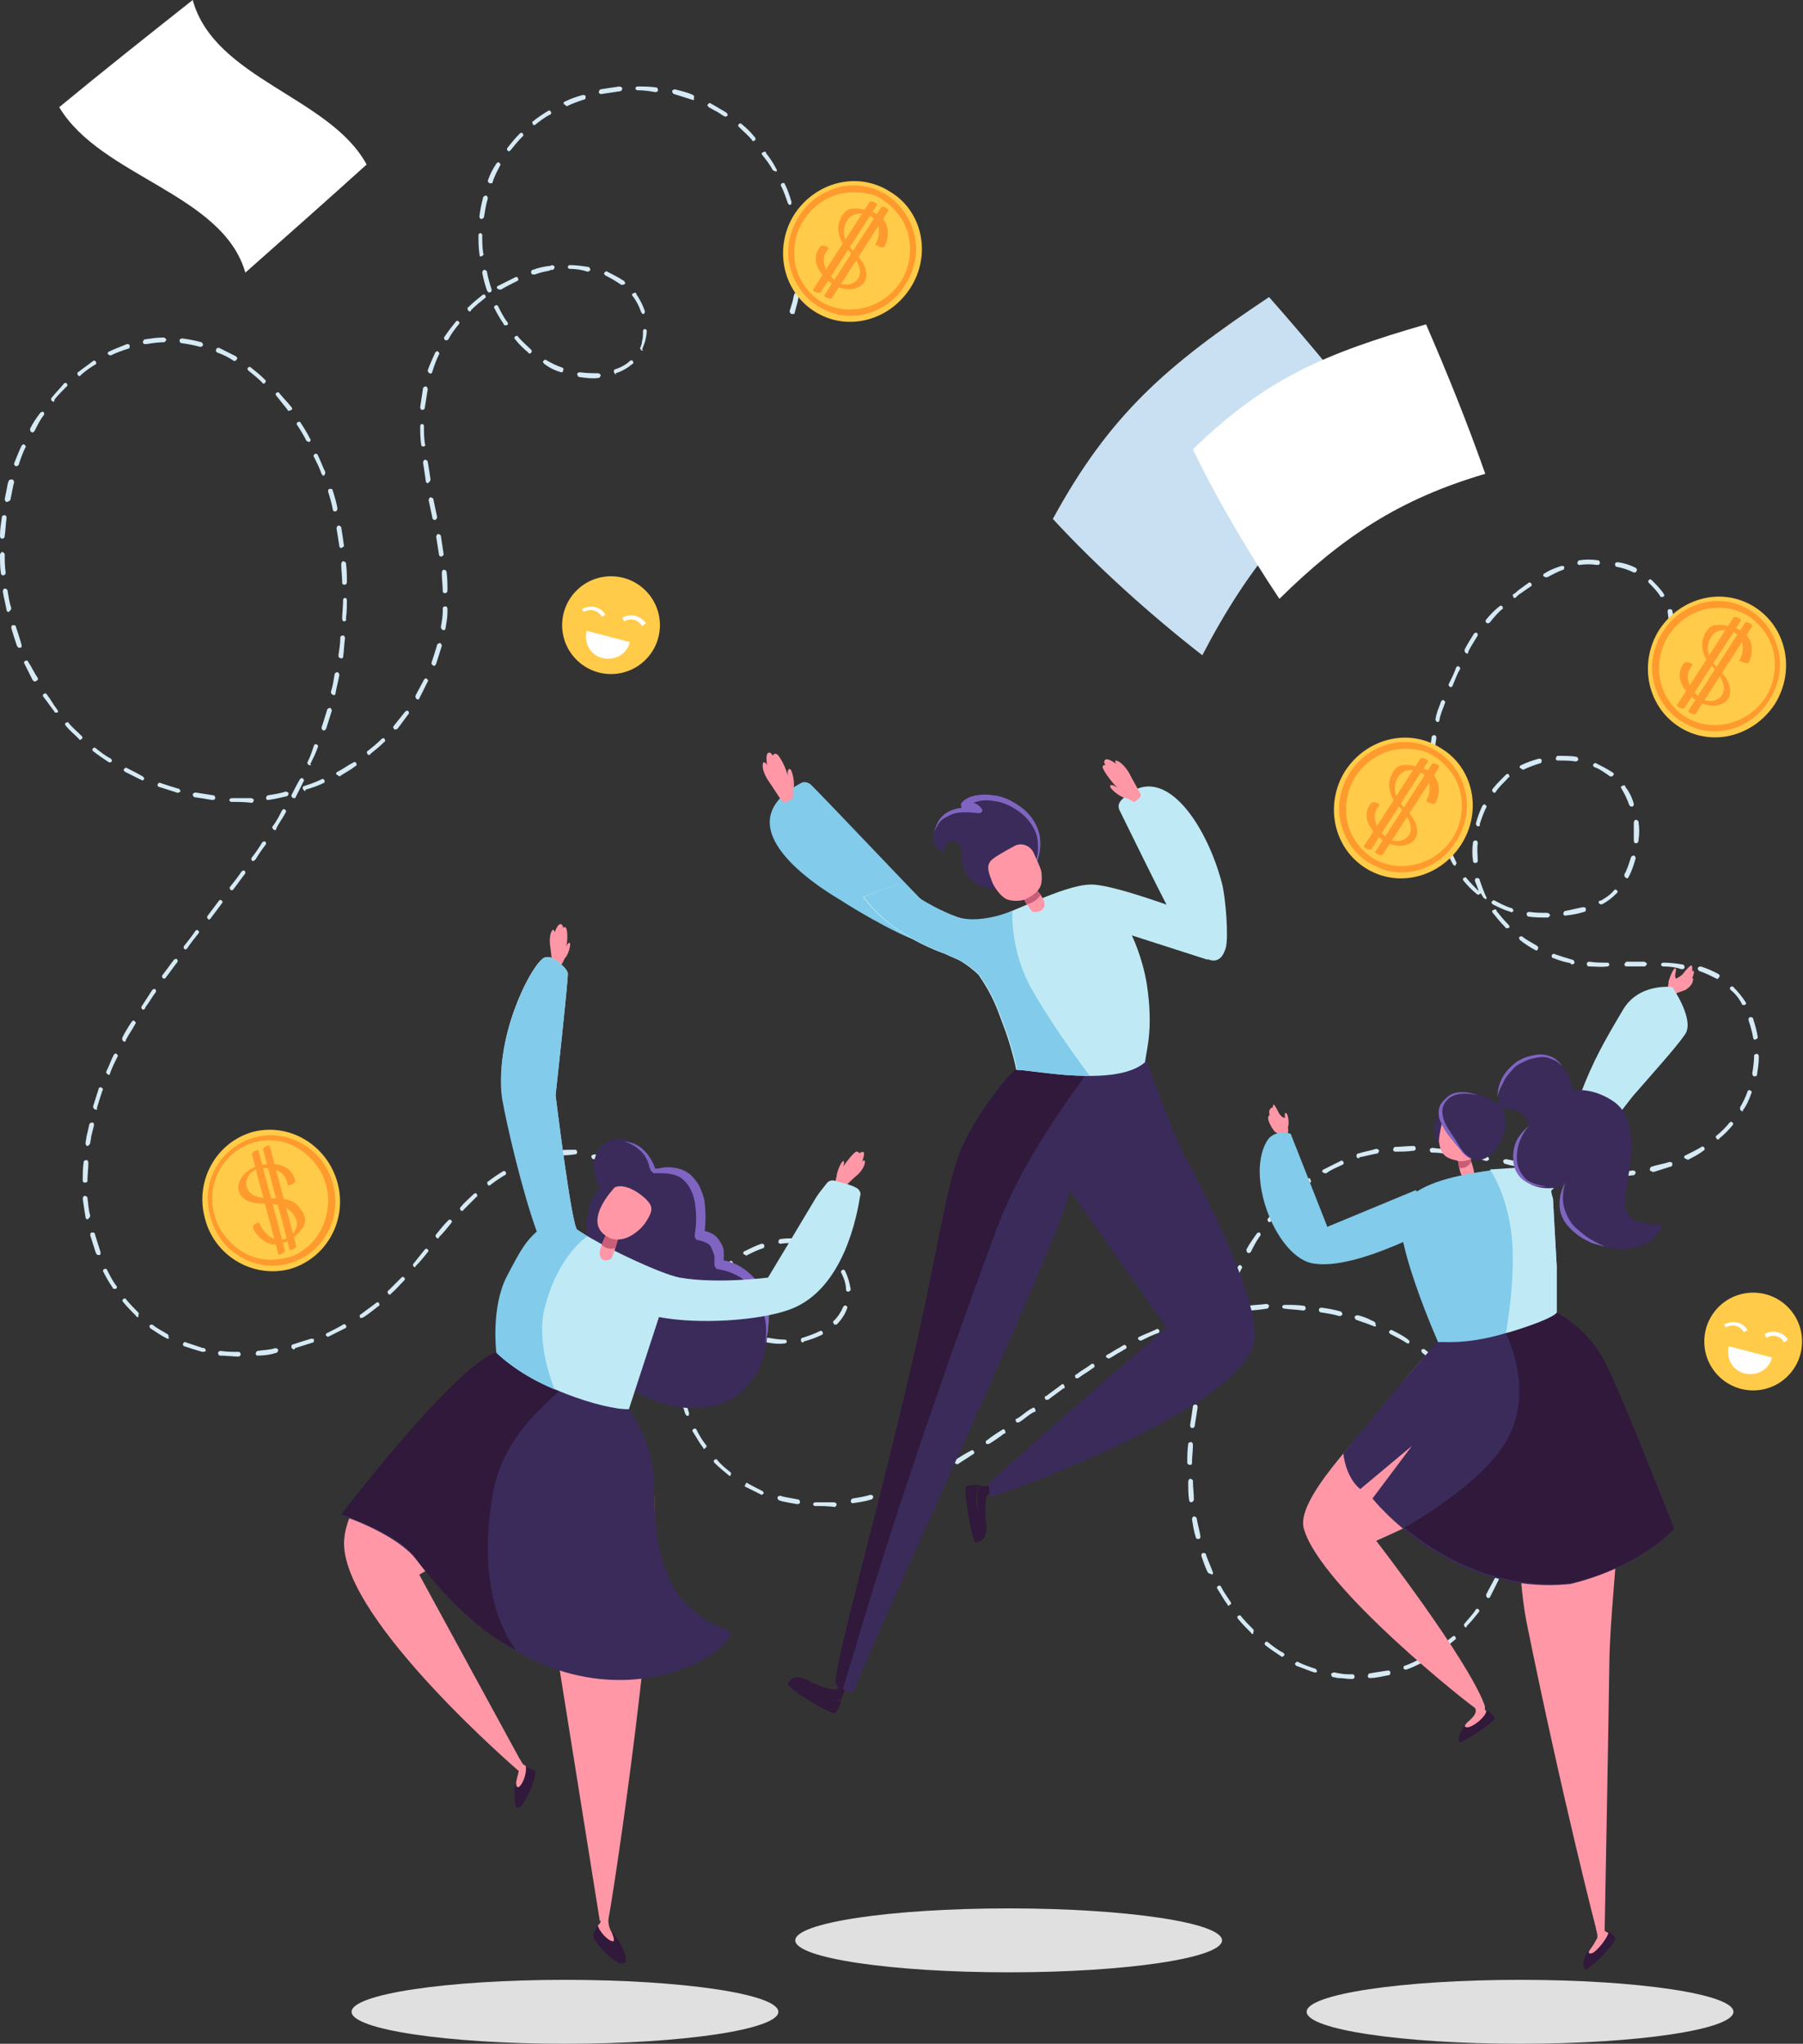 <?xml version="1.0" encoding="utf-8"?>
<!-- Generator: Adobe Illustrator 23.0.6, SVG Export Plug-In . SVG Version: 6.00 Build 0)  -->
<svg version="1.1" xmlns="http://www.w3.org/2000/svg" xmlns:xlink="http://www.w3.org/1999/xlink" x="0px" y="0px"
	 viewBox="0 0 191.8 217.4" style="enable-background:new 0 0 191.8 217.4;" xml:space="preserve">
<rect x="0" y="0" width="191.8" height="217.4" fill="#333333" stroke="none"/>
<style type="text/css">
	.st0{fill:none;}
	.st1{fill:#6E69C5;}
	.st2{fill:#6C67C4;}
	.st3{fill:#FFFFFF;}
	.st4{fill:#E0ECF6;}
	.st5{fill:#8DBBDD;}
	.st6{fill:none;stroke:#3184C1;stroke-width:1.065;stroke-linecap:round;stroke-linejoin:round;stroke-miterlimit:10;}
	.st7{fill:#A1C7E3;}
	.st8{fill:none;stroke:#8DBBDD;stroke-width:1.065;stroke-linecap:round;stroke-linejoin:round;stroke-miterlimit:10;}
	.st9{fill:#3184C1;}
	.st10{fill:none;stroke:#0D6EB6;stroke-width:0.957;stroke-linecap:round;stroke-linejoin:round;stroke-miterlimit:10;}
	.st11{fill:none;stroke:#8DBBDD;stroke-width:0.947;stroke-linecap:round;stroke-linejoin:round;stroke-miterlimit:10;}
	.st12{fill:none;stroke:#0D6EB6;stroke-width:0.739;stroke-linecap:round;stroke-linejoin:round;stroke-miterlimit:10;}
	.st13{fill:#26478D;}
	.st14{fill:#D5EAF5;}
	.st15{fill:#C9E0F2;}
	.st16{fill:#E0E0E0;}
	.st17{fill:#30193B;}
	.st18{fill:#3B2B5B;}
	.st19{fill:#7F65C1;}
	.st20{fill:#BFEAF5;}
	.st21{fill:#82CBEA;}
	.st22{fill:#FF97A6;}
	.st23{fill:#C95D77;}
	.st24{fill:#FFCB48;}
	.st25{fill:#FF9A2E;}
	.st26{display:none;}
	.st27{display:inline;}
	.st28{opacity:0.2;fill:#00FF00;}
	.st29{opacity:0.2;fill:#0000FF;}
</style>
<g id="Capa_1">
</g>
<g id="Fondo">
</g>
<g id="Contenido">
	<g>
		<g>
			<path class="st14" d="M139.8,177.9C139.8,177.9,139.8,177.9,139.8,177.9c-0.6-0.2-1.3-0.5-1.9-0.7c-0.1-0.1-0.2-0.2-0.1-0.3
				c0.1-0.1,0.2-0.2,0.3-0.1c0.6,0.3,1.2,0.5,1.8,0.7c0.1,0,0.2,0.2,0.2,0.3C140.1,177.9,140,177.9,139.8,177.9z M141.8,178.4
				c-0.1,0-0.2-0.2-0.2-0.3c0-0.1,0.2-0.2,0.3-0.2c0.2,0,0.4,0.1,0.6,0.1c0.4,0.1,0.9,0.1,1.4,0.1c0.1,0,0.2,0.1,0.2,0.3
				c0,0.1-0.1,0.2-0.3,0.2c-0.5,0-0.9-0.1-1.4-0.1C142.2,178.5,142,178.4,141.8,178.4C141.8,178.4,141.8,178.4,141.8,178.4z
				 M136.3,176.2C136.3,176.2,136.2,176.2,136.3,176.2c-0.6-0.4-1.2-0.8-1.7-1.2c-0.1-0.1-0.1-0.2,0-0.3c0.1-0.1,0.2-0.1,0.3,0
				c0.5,0.4,1,0.8,1.6,1.1c0.1,0.1,0.2,0.2,0.1,0.3C136.5,176.2,136.4,176.3,136.3,176.2z M145.7,178.5c-0.1,0-0.2-0.1-0.2-0.2
				c0-0.1,0.1-0.3,0.2-0.3c0.6-0.1,1.3-0.2,1.9-0.3c0.1,0,0.3,0,0.3,0.2c0,0.1,0,0.3-0.2,0.3C147.1,178.3,146.4,178.5,145.7,178.5
				C145.7,178.5,145.7,178.5,145.7,178.5z M133.2,173.8c0,0-0.1,0-0.1-0.1c-0.5-0.5-0.9-0.9-1.4-1.5c-0.1-0.1-0.1-0.3,0-0.3
				c0.1-0.1,0.3-0.1,0.3,0c0.4,0.5,0.9,1,1.3,1.4c0.1,0.1,0.1,0.3,0,0.3C133.4,173.8,133.3,173.8,133.2,173.8z M149.5,177.6
				c-0.1,0-0.1-0.1-0.2-0.1c0-0.1,0-0.3,0.1-0.3c0.6-0.2,1.2-0.5,1.8-0.8c0.1-0.1,0.3,0,0.3,0.1c0.1,0.1,0,0.3-0.1,0.3
				c-0.6,0.3-1.2,0.6-1.8,0.8C149.6,177.6,149.5,177.6,149.5,177.6z M83.2,159.7l-0.3-0.1c-0.1,0-0.2-0.2-0.2-0.3
				c0-0.1,0.2-0.2,0.3-0.2c0,0,0,0,0,0l0.3,0.1c0.5,0.1,1.1,0.2,1.6,0.3c0.1,0,0.2,0.1,0.2,0.3c0,0.1-0.1,0.2-0.3,0.2
				C84.2,159.9,83.7,159.8,83.2,159.7z M81,159C81,159,81,159,81,159c-0.6-0.3-1.2-0.6-1.8-0.9l0.2-0.4l0,0c0.5,0.3,1.1,0.6,1.7,0.9
				c0.1,0.1,0.2,0.2,0.1,0.3C81.2,158.9,81.1,159,81,159z M86.7,160.2c-0.1,0-0.2-0.1-0.2-0.2c0-0.1,0.1-0.2,0.3-0.2
				c0.6,0,1.3,0,1.9,0c0.1,0,0.3,0.1,0.3,0.2c0,0.1-0.1,0.3-0.2,0.3C88.1,160.2,87.4,160.2,86.7,160.2
				C86.8,160.2,86.8,160.2,86.7,160.2z M21.5,143.8L21.5,143.8c-0.7-0.2-1.3-0.4-1.9-0.6c-0.1,0-0.2-0.2-0.1-0.3
				c0-0.1,0.2-0.2,0.3-0.1c0.6,0.2,1.2,0.4,1.8,0.6l0.1,0c0.1,0,0.2,0.2,0.2,0.3C21.8,143.8,21.6,143.8,21.5,143.8z M23.4,144.2
				c-0.1,0-0.2-0.1-0.2-0.3c0-0.1,0.1-0.2,0.3-0.2c0.6,0.1,1.3,0.1,1.9,0.1c0.1,0,0.2,0.1,0.2,0.3c0,0.1-0.1,0.2-0.3,0.2
				C24.8,144.3,24.1,144.2,23.4,144.2C23.5,144.2,23.4,144.2,23.4,144.2z M130.7,170.8c-0.1,0-0.1,0-0.1-0.1
				c-0.4-0.5-0.7-1.1-1.1-1.7c-0.1-0.1,0-0.3,0.1-0.3c0.1-0.1,0.3,0,0.3,0.1c0.3,0.6,0.7,1.1,1,1.6c0.1,0.1,0.1,0.3-0.1,0.3
				C130.8,170.8,130.7,170.8,130.7,170.8z M17.8,142.4C17.8,142.4,17.8,142.4,17.8,142.4c-0.6-0.3-1.2-0.7-1.8-1.1
				c-0.1-0.1-0.1-0.2-0.1-0.3c0.1-0.1,0.2-0.1,0.3-0.1c0.5,0.4,1.1,0.7,1.6,1c0.1,0.1,0.2,0.2,0.1,0.3
				C18.1,142.4,17.9,142.4,17.8,142.4z M77.6,157C77.6,156.9,77.5,156.9,77.6,157c-0.6-0.5-1.1-0.9-1.6-1.4c-0.1-0.1-0.1-0.3,0-0.3
				c0.1-0.1,0.3-0.1,0.3,0c0.4,0.5,0.9,0.9,1.4,1.3c0.1,0.1,0.1,0.2,0,0.3C77.8,156.9,77.7,157,77.6,157z M153,175.7
				c-0.1,0-0.1,0-0.1-0.1c-0.1-0.1-0.1-0.3,0.1-0.3c0.5-0.4,1-0.8,1.5-1.2c0.1-0.1,0.3-0.1,0.3,0c0.1,0.1,0.1,0.3,0,0.3
				c-0.5,0.4-1,0.9-1.6,1.2C153.1,175.7,153,175.7,153,175.7z M27.4,144.2c-0.1,0-0.2-0.1-0.2-0.2c0-0.1,0.1-0.3,0.2-0.3
				c0.6-0.1,1.3-0.1,1.9-0.3c0.1,0,0.3,0.1,0.3,0.2c0,0.1-0.1,0.3-0.2,0.3C28.8,144.1,28.1,144.2,27.4,144.2
				C27.4,144.2,27.4,144.2,27.4,144.2z M90.7,159.9c-0.1,0-0.2-0.1-0.2-0.2c0-0.1,0.1-0.3,0.2-0.3c0.6-0.1,1.3-0.2,1.9-0.4
				c0.1,0,0.3,0.1,0.3,0.2c0,0.1-0.1,0.3-0.2,0.3C92.1,159.7,91.4,159.8,90.7,159.9C90.7,159.9,90.7,159.9,90.7,159.9z M14.6,140.1
				c0,0-0.1,0-0.1-0.1c-0.5-0.5-0.9-0.9-1.4-1.5c-0.1-0.1-0.1-0.3,0-0.3c0.1-0.1,0.3-0.1,0.3,0c0.4,0.5,0.9,1,1.3,1.4
				c0.1,0.1,0.1,0.2,0,0.3C14.8,140.1,14.7,140.1,14.6,140.1z M31.2,143.5c-0.1,0-0.2-0.1-0.2-0.2c0-0.1,0-0.3,0.2-0.3
				c0.6-0.2,1.2-0.4,1.9-0.6c0.1,0,0.3,0,0.3,0.1s0,0.3-0.1,0.3c-0.6,0.2-1.3,0.4-1.9,0.6C31.3,143.6,31.3,143.6,31.2,143.5z
				 M94.5,159c-0.1,0-0.1-0.1-0.2-0.2c0-0.1,0-0.3,0.2-0.3c0.6-0.2,1.2-0.4,1.8-0.6c0.1,0,0.3,0,0.3,0.1c0,0.1,0,0.3-0.1,0.3
				c-0.6,0.2-1.3,0.5-1.9,0.7C94.6,159,94.6,159,94.5,159z M74.9,154.1c-0.1,0-0.1,0-0.1-0.1c-0.4-0.5-0.7-1.1-1.1-1.7
				c-0.1-0.1,0-0.3,0.1-0.3c0.1-0.1,0.3,0,0.3,0.1c0.3,0.6,0.6,1.1,1,1.6c0.1,0.1,0.1,0.3-0.1,0.3C75.1,154.1,75,154.1,74.9,154.1z
				 M128.7,167.4c-0.1,0-0.1-0.1-0.2-0.1c-0.3-0.6-0.5-1.2-0.7-1.8c0-0.1,0-0.3,0.2-0.3c0.1,0,0.3,0,0.3,0.2
				c0.2,0.6,0.5,1.2,0.7,1.8c0.1,0.1,0,0.3-0.1,0.3C128.8,167.4,128.8,167.4,128.7,167.4z M155.9,173.1c0,0-0.1,0-0.1-0.1
				c-0.1-0.1-0.1-0.2,0-0.3c0.4-0.5,0.9-1,1.2-1.5c0.1-0.1,0.2-0.1,0.3,0c0.1,0.1,0.1,0.2,0,0.3c-0.4,0.5-0.8,1-1.3,1.5
				C156.1,173.1,156,173.1,155.9,173.1z M12.1,137.1c-0.1,0-0.1-0.1-0.1-0.1c-0.4-0.6-0.7-1.1-1-1.7c-0.1-0.1,0-0.3,0.1-0.3
				c0.1-0.1,0.3,0,0.3,0.1c0.3,0.6,0.6,1.2,1,1.7c0.1,0.1,0,0.3-0.1,0.3C12.3,137.1,12.2,137.1,12.1,137.1z M34.9,142.2
				c-0.1,0-0.1-0.1-0.2-0.1c-0.1-0.1,0-0.3,0.1-0.3c0.6-0.3,1.2-0.6,1.7-0.9c0.1-0.1,0.3,0,0.3,0.1c0.1,0.1,0,0.3-0.1,0.3
				c-0.6,0.3-1.2,0.6-1.8,0.9C35.1,142.2,35,142.2,34.9,142.2z M98.2,157.6c-0.1,0-0.1-0.1-0.2-0.1c-0.1-0.1,0-0.3,0.1-0.3
				c0.6-0.3,1.2-0.6,1.8-0.9c0.1-0.1,0.3,0,0.3,0.1c0.1,0.1,0,0.3-0.1,0.3c-0.6,0.3-1.2,0.6-1.8,0.9
				C98.3,157.6,98.2,157.6,98.2,157.6z M73.1,150.6c-0.1,0-0.1-0.1-0.2-0.2c-0.2-0.6-0.4-1.3-0.6-1.9c0-0.1,0.1-0.3,0.2-0.3
				c0.1,0,0.3,0.1,0.3,0.2c0.1,0.6,0.3,1.3,0.5,1.9c0,0.1,0,0.3-0.1,0.3C73.2,150.6,73.1,150.6,73.1,150.6z M127.4,163.7
				c-0.1,0-0.2-0.1-0.2-0.2c-0.2-0.6-0.3-1.3-0.4-1.9c0-0.1,0.1-0.3,0.2-0.3c0.1,0,0.3,0.1,0.3,0.2c0.1,0.6,0.3,1.3,0.4,1.9
				c0,0.1,0,0.3-0.2,0.3C127.5,163.7,127.4,163.7,127.4,163.7z M10.4,133.5c-0.1,0-0.1-0.1-0.2-0.2c-0.2-0.6-0.4-1.3-0.6-1.9
				c0-0.1,0-0.3,0.2-0.3c0.1,0,0.3,0,0.3,0.2c0.2,0.6,0.4,1.3,0.6,1.9c0,0.1,0,0.3-0.1,0.3C10.5,133.5,10.4,133.5,10.4,133.5z
				 M38.4,140.2c-0.1,0-0.1,0-0.1-0.1c-0.1-0.1,0-0.3,0.1-0.3c0.5-0.4,1.1-0.8,1.6-1.2c0.1-0.1,0.3-0.1,0.3,0c0.1,0.1,0.1,0.3,0,0.3
				c-0.5,0.4-1,0.8-1.6,1.2C38.5,140.2,38.4,140.2,38.4,140.2z M158.3,170C158.3,170,158.2,169.9,158.3,170
				c-0.2-0.1-0.2-0.2-0.2-0.4c0.3-0.6,0.6-1.1,0.9-1.7c0.1-0.1,0.2-0.2,0.3-0.1c0.1,0.1,0.2,0.2,0.1,0.3c-0.3,0.6-0.6,1.2-0.9,1.8
				C158.5,169.9,158.4,170,158.3,170z M101.7,155.7c-0.1,0-0.1-0.1-0.2-0.1c-0.1-0.1,0-0.3,0.1-0.3c0.5-0.3,1.1-0.7,1.7-1
				c0.1-0.1,0.3,0,0.3,0.1c0.1,0.1,0,0.3-0.1,0.3c-0.6,0.4-1.1,0.7-1.7,1.1C101.8,155.7,101.7,155.7,101.7,155.7z M72.3,146.8
				c-0.1,0-0.2-0.1-0.2-0.2l0-0.2c0-0.6,0-1.2,0-1.8c0-0.1,0.1-0.2,0.3-0.2c0.1,0,0.2,0.1,0.2,0.3c0,0.6-0.1,1.2,0,1.7l0,0.2
				C72.6,146.6,72.5,146.8,72.3,146.8C72.3,146.8,72.3,146.8,72.3,146.8z M126.7,159.8c-0.1,0-0.2-0.1-0.2-0.2
				c-0.1-0.6-0.1-1.3-0.1-2c0-0.1,0.1-0.3,0.2-0.3c0.1,0,0.3,0.1,0.3,0.2c0,0.7,0.1,1.3,0.1,2C127,159.6,126.9,159.8,126.7,159.8
				C126.8,159.8,126.7,159.8,126.7,159.8z M9.3,129.7c-0.1,0-0.2-0.1-0.2-0.2c-0.1-0.6-0.2-1.3-0.3-2c0-0.1,0.1-0.3,0.2-0.3
				c0.1,0,0.3,0.1,0.3,0.2c0.1,0.6,0.1,1.3,0.3,1.9c0,0.1-0.1,0.3-0.2,0.3C9.4,129.7,9.4,129.7,9.3,129.7z M41.4,137.7
				c0,0-0.1,0-0.1-0.1c-0.1-0.1-0.1-0.3,0-0.3c0.4-0.4,0.9-0.9,1.4-1.4c0.1-0.1,0.2-0.1,0.3,0c0.1,0.1,0.1,0.2,0,0.3
				c-0.5,0.5-0.9,1-1.4,1.4C41.6,137.7,41.5,137.7,41.4,137.7z M105,153.6c-0.1,0-0.1,0-0.1-0.1c-0.1-0.1,0-0.3,0.1-0.3
				c0.5-0.4,1.1-0.8,1.6-1.1c0.1-0.1,0.3-0.1,0.3,0.1c0.1,0.1,0.1,0.3-0.1,0.3c-0.5,0.4-1.1,0.8-1.6,1.1
				C105.1,153.6,105,153.6,105,153.6z M159.9,166.4C159.9,166.4,159.9,166.4,159.9,166.4c-0.1,0-0.2-0.2-0.2-0.3
				c0.1-0.4,0.2-0.8,0.3-1.2c0.1-0.2,0.1-0.5,0.2-0.7c0-0.1,0.2-0.2,0.3-0.2c0.1,0,0.2,0.2,0.2,0.3c0,0.2-0.1,0.5-0.2,0.7
				c-0.1,0.4-0.2,0.8-0.4,1.2C160.2,166.4,160.1,166.4,159.9,166.4z M72.6,142.9c-0.1,0-0.2-0.2-0.2-0.3c0-0.1,0.1-0.3,0.1-0.4
				c0.1-0.5,0.3-1,0.5-1.5c0-0.1,0.2-0.2,0.3-0.1c0.1,0,0.2,0.2,0.1,0.3c-0.2,0.5-0.3,1-0.5,1.5c0,0.1-0.1,0.3-0.1,0.4
				C72.8,142.8,72.7,142.9,72.6,142.9C72.6,142.9,72.6,142.9,72.6,142.9z M108.2,151.3c-0.1,0-0.1,0-0.1-0.1
				c-0.1-0.1-0.1-0.3,0.1-0.3c0.5-0.3,0.9-0.7,1.4-1l0.2-0.1c0.1-0.1,0.3-0.1,0.3,0.1c0.1,0.1,0.1,0.3-0.1,0.3l-0.2,0.1
				c-0.5,0.3-0.9,0.7-1.4,1C108.3,151.3,108.2,151.3,108.2,151.3z M126.5,155.8c-0.1,0-0.2-0.1-0.2-0.2c0-0.6,0-1.3,0.1-2
				c0-0.1,0.1-0.2,0.3-0.2c0.1,0,0.2,0.1,0.2,0.3c0,0.7-0.1,1.3-0.1,2C126.8,155.7,126.7,155.9,126.5,155.8
				C126.6,155.8,126.6,155.8,126.5,155.8z M44.1,134.8C44,134.8,44,134.8,44.1,134.8c-0.2-0.1-0.2-0.3-0.1-0.4
				c0.4-0.5,0.8-1,1.2-1.5c0.1-0.1,0.2-0.1,0.3,0c0.1,0.1,0.1,0.2,0,0.3c-0.4,0.5-0.8,1-1.3,1.5C44.2,134.8,44.1,134.8,44.1,134.8z
				 M9,125.8c-0.1,0-0.2-0.1-0.2-0.2c0-0.7,0-1.3,0.1-2c0-0.1,0.1-0.2,0.3-0.2c0.1,0,0.2,0.1,0.2,0.3c0,0.6-0.1,1.3-0.1,2
				C9.3,125.7,9.2,125.8,9,125.8C9,125.8,9,125.8,9,125.8z M81.6,142.8L81.6,142.8c-0.2-0.1-0.3-0.2-0.3-0.3c0-0.1,0.2-0.2,0.3-0.2
				l0.1,0c0.6,0.1,1.2,0.2,1.8,0.2c0.1,0,0.2,0.1,0.2,0.2c0,0.1-0.1,0.2-0.2,0.2C82.8,143,82.2,142.9,81.6,142.8z M160.7,162.5
				c-0.1,0-0.2-0.1-0.2-0.3c0-0.1,0-0.3,0-0.4c0-0.5,0-1,0-1.5c0-0.1,0.1-0.3,0.2-0.3c0.1,0,0.3,0.1,0.3,0.2c0,0.5,0,1,0,1.5
				c0,0.2,0,0.3,0,0.5C161,162.5,160.9,162.6,160.7,162.5C160.8,162.5,160.7,162.5,160.7,162.5z M79.7,142
				C79.7,142,79.7,142,79.7,142c-0.6-0.3-1.2-0.7-1.7-1.2c-0.1-0.1-0.1-0.2,0-0.3c0.1-0.1,0.2-0.1,0.3,0c0.5,0.4,1,0.8,1.6,1.1
				c0.1,0.1,0.2,0.2,0.1,0.3C79.9,142,79.8,142,79.7,142z M85.4,142.8c-0.1,0-0.2-0.1-0.2-0.2c0-0.1,0-0.3,0.2-0.3
				c0.6-0.2,1.2-0.4,1.8-0.7c0.1-0.1,0.3,0,0.3,0.1c0.1,0.1,0,0.3-0.1,0.3c-0.6,0.3-1.2,0.5-1.9,0.7
				C85.5,142.8,85.4,142.8,85.4,142.8z M111.3,148.9c-0.1,0-0.1,0-0.1-0.1c-0.1-0.1-0.1-0.3,0.1-0.3c0.5-0.4,1.1-0.8,1.6-1.2
				c0.1-0.1,0.3-0.1,0.3,0.1c0.1,0.1,0.1,0.3-0.1,0.3c-0.5,0.4-1.1,0.8-1.6,1.2C111.5,148.9,111.4,148.9,111.3,148.9z M73.9,139.2
				C73.9,139.2,73.9,139.1,73.9,139.2c-0.2-0.1-0.2-0.2-0.2-0.4c0.3-0.6,0.7-1.2,1.1-1.7c0.1-0.1,0.2-0.1,0.3-0.1
				c0.1,0.1,0.1,0.2,0.1,0.3c-0.4,0.5-0.7,1.1-1,1.6C74.1,139.1,74,139.2,73.9,139.2z M76.6,139.5c0,0-0.1,0-0.1-0.1
				c-0.4-0.5-0.8-1-1.3-1.5c-0.1-0.1-0.1-0.3,0.1-0.3c0.1-0.1,0.3-0.1,0.3,0.1c0.4,0.6,0.8,1.1,1.2,1.5c0.1,0.1,0.1,0.3,0,0.3
				C76.8,139.5,76.7,139.6,76.6,139.5z M126.8,151.9c-0.1,0-0.2-0.1-0.2-0.3c0.1-0.6,0.2-1.3,0.3-2c0-0.1,0.1-0.2,0.3-0.2
				c0.1,0,0.2,0.1,0.2,0.3c-0.1,0.7-0.2,1.3-0.3,1.9C127.1,151.8,127,151.9,126.8,151.9C126.8,151.9,126.8,151.9,126.8,151.9z
				 M46.5,131.7C46.5,131.7,46.5,131.7,46.5,131.7c-0.2-0.1-0.2-0.3-0.1-0.4c0.4-0.5,0.8-1,1.3-1.5c0.1-0.1,0.2-0.1,0.3,0
				c0.1,0.1,0.1,0.2,0,0.3c-0.4,0.5-0.8,1-1.3,1.5C46.7,131.7,46.6,131.8,46.5,131.7z M9.3,121.9c-0.1,0-0.2-0.1-0.2-0.3
				c0-0.2,0.1-0.5,0.1-0.7c0.1-0.4,0.2-0.8,0.3-1.3c0-0.1,0.2-0.2,0.3-0.2c0.2,0,0.2,0.2,0.2,0.3c-0.1,0.4-0.2,0.8-0.3,1.2
				c0,0.2-0.1,0.5-0.1,0.7C9.5,121.8,9.4,121.9,9.3,121.9C9.3,121.9,9.3,121.9,9.3,121.9z M88.8,140.9c0,0-0.1,0-0.1-0.1
				c-0.1-0.1-0.1-0.3,0-0.3c0.5-0.5,0.8-1,1-1.5c0.1-0.1,0.2-0.2,0.3-0.1c0.1,0,0.2,0.2,0.1,0.3c-0.2,0.6-0.6,1.2-1.1,1.7
				C89,140.9,88.9,140.9,88.8,140.9z M160.6,158.6c-0.1,0-0.2-0.1-0.2-0.2c-0.1-0.6-0.2-1.3-0.4-1.9c0-0.1,0-0.3,0.2-0.3
				c0.1,0,0.3,0,0.3,0.2c0.2,0.6,0.3,1.3,0.4,2C160.9,158.5,160.8,158.6,160.6,158.6C160.7,158.6,160.6,158.6,160.6,158.6z
				 M114.5,146.6c-0.1,0-0.1,0-0.1-0.1c-0.1-0.1,0-0.3,0.1-0.3c0.5-0.4,1.1-0.7,1.6-1.1c0.1-0.1,0.3,0,0.3,0.1
				c0.1,0.1,0,0.3-0.1,0.3c-0.5,0.4-1.1,0.7-1.6,1.1C114.7,146.6,114.6,146.6,114.5,146.6z M74.3,136.4c-0.1,0-0.1-0.1-0.1-0.1
				c-0.3-0.5-0.7-1.1-1-1.7c-0.1-0.1,0-0.3,0.1-0.3c0.1-0.1,0.3,0,0.3,0.1c0.4,0.6,0.7,1.2,1,1.7c0.1,0.1,0,0.3-0.1,0.3
				C74.4,136.4,74.4,136.4,74.3,136.4z M76.2,136c0,0-0.1,0-0.1-0.1c-0.1-0.1-0.1-0.2,0-0.3c0.5-0.5,1-0.9,1.5-1.4
				c0.1-0.1,0.3-0.1,0.3,0c0.1,0.1,0.1,0.3,0,0.3c-0.5,0.4-1,0.8-1.4,1.3C76.4,136,76.3,136,76.2,136z M49.1,128.8
				c0,0-0.1,0-0.1-0.1c-0.1-0.1-0.1-0.2,0-0.3c0.4-0.5,0.9-0.9,1.3-1.3l0.1-0.1c0.1-0.1,0.3-0.1,0.3,0c0.1,0.1,0.1,0.3,0,0.3
				l-0.1,0.1c-0.4,0.4-0.8,0.8-1.3,1.3C49.3,128.8,49.2,128.8,49.1,128.8z M127.5,148c-0.1,0-0.2-0.2-0.2-0.3
				c0.1-0.6,0.3-1.3,0.4-1.9c0-0.1,0.2-0.2,0.3-0.2c0,0,0,0,0,0c0.1,0,0.2,0.2,0.2,0.3c-0.2,0.6-0.3,1.3-0.4,1.9
				C127.7,148,127.6,148,127.5,148C127.5,148,127.5,148,127.5,148z M10.1,118C10.1,118,10.1,118,10.1,118c-0.1,0-0.2-0.2-0.2-0.3
				c0.2-0.6,0.4-1.3,0.6-1.9c0-0.1,0.2-0.2,0.3-0.1c0.1,0,0.2,0.2,0.1,0.3c-0.2,0.6-0.4,1.2-0.6,1.9C10.4,118,10.3,118.1,10.1,118z
				 M117.9,144.5c-0.1,0-0.1-0.1-0.2-0.1c-0.1-0.1,0-0.3,0.1-0.3c0.4-0.2,0.8-0.5,1.2-0.7c0.2-0.1,0.3-0.2,0.5-0.3
				c0.1-0.1,0.3,0,0.3,0.1c0.1,0.1,0,0.3-0.1,0.3c-0.2,0.1-0.3,0.2-0.5,0.3c-0.4,0.2-0.8,0.5-1.2,0.7
				C118,144.5,117.9,144.5,117.9,144.5z M72.3,133c-0.1,0-0.1-0.1-0.2-0.1l-0.2-0.4c-0.2-0.4-0.5-0.8-0.7-1.3
				c-0.1-0.1,0-0.3,0.1-0.3c0.1-0.1,0.3,0,0.3,0.1c0.2,0.4,0.5,0.9,0.7,1.3l0.2,0.4c0.1,0.1,0,0.3-0.1,0.3
				C72.5,133,72.4,133,72.3,133z M159.6,154.8c-0.1,0-0.1-0.1-0.2-0.2c-0.2-0.6-0.5-1.2-0.7-1.8c-0.1-0.1,0-0.3,0.1-0.3
				c0.1-0.1,0.3,0,0.3,0.1c0.3,0.6,0.5,1.2,0.8,1.8c0,0.1,0,0.3-0.1,0.3C159.7,154.8,159.7,154.8,159.6,154.8z M90.2,137.4
				c-0.1,0-0.2-0.1-0.2-0.2c0-0.6-0.2-1.2-0.5-1.8c-0.1-0.1,0-0.3,0.1-0.3c0.1-0.1,0.3,0,0.3,0.1c0.3,0.6,0.5,1.3,0.6,2
				C90.5,137.2,90.4,137.4,90.2,137.4C90.3,137.4,90.2,137.4,90.2,137.4z M79.3,133.5c-0.1,0-0.1-0.1-0.2-0.1
				c-0.1-0.1,0-0.3,0.1-0.3c0.6-0.3,1.2-0.6,1.8-0.8c0.1,0,0.3,0,0.3,0.2c0,0.1,0,0.3-0.2,0.3c-0.6,0.2-1.2,0.5-1.8,0.8
				C79.4,133.5,79.3,133.5,79.3,133.5z M52,126.1c-0.1,0-0.1,0-0.1-0.1c-0.1-0.1-0.1-0.3,0-0.3c0.5-0.4,1.1-0.8,1.6-1.1
				c0.1-0.1,0.3,0,0.3,0.1c0.1,0.1,0,0.3-0.1,0.3c-0.5,0.3-1.1,0.7-1.6,1.1C52.2,126.1,52.1,126.1,52,126.1z M121.3,142.6
				c-0.1,0-0.1-0.1-0.2-0.1c-0.1-0.1,0-0.3,0.1-0.3c0.6-0.3,1.2-0.5,1.8-0.8c0.1-0.1,0.3,0,0.3,0.1c0.1,0.1,0,0.3-0.1,0.3
				c-0.6,0.2-1.2,0.5-1.8,0.8C121.4,142.6,121.4,142.6,121.3,142.6z M128.4,144.2C128.4,144.2,128.4,144.2,128.4,144.2
				c-0.1,0-0.2-0.2-0.2-0.3c0.1-0.4,0.2-0.8,0.3-1.2c0.1-0.2,0.1-0.5,0.2-0.7c0-0.1,0.2-0.2,0.3-0.2c0.1,0,0.2,0.2,0.2,0.3
				c-0.1,0.2-0.2,0.5-0.2,0.7c-0.1,0.4-0.2,0.8-0.3,1.1C128.7,144.1,128.5,144.2,128.4,144.2z M70.4,129.5c-0.1,0-0.1-0.1-0.1-0.1
				c-0.4-0.6-0.7-1.1-1.1-1.6c-0.1-0.1-0.1-0.3,0-0.3c0.1-0.1,0.3-0.1,0.3,0c0.4,0.5,0.8,1,1.1,1.6c0.1,0.1,0,0.3-0.1,0.3
				C70.5,129.6,70.4,129.6,70.4,129.5z M88.5,133.9c0,0-0.1,0-0.1-0.1c-0.5-0.4-1-0.8-1.6-1.1c-0.1-0.1-0.2-0.2-0.1-0.3
				c0.1-0.1,0.2-0.2,0.3-0.1c0.6,0.3,1.2,0.7,1.7,1.1c0.1,0.1,0.1,0.2,0,0.3C88.6,133.9,88.6,133.9,88.5,133.9z M158,151.2
				c-0.1,0-0.1-0.1-0.2-0.1c-0.3-0.6-0.7-1.1-1.1-1.6c-0.1-0.1-0.1-0.3,0.1-0.3c0.1-0.1,0.3-0.1,0.3,0.1c0.4,0.5,0.7,1.1,1.1,1.7
				c0.1,0.1,0,0.3-0.1,0.3C158.1,151.2,158,151.2,158,151.2z M83,132.3c-0.1,0-0.2-0.1-0.2-0.2c0-0.1,0.1-0.3,0.2-0.3
				c0.7-0.1,1.4-0.1,2,0c0.1,0,0.2,0.1,0.2,0.3c0,0.1-0.1,0.2-0.3,0.2C84.4,132.2,83.7,132.2,83,132.3C83.1,132.3,83,132.3,83,132.3
				z M11.5,114.3C11.5,114.3,11.4,114.3,11.5,114.3c-0.2-0.1-0.2-0.2-0.2-0.3c0.3-0.6,0.5-1.2,0.8-1.8c0.1-0.1,0.2-0.2,0.3-0.1
				c0.1,0.1,0.2,0.2,0.1,0.3c-0.3,0.6-0.6,1.2-0.8,1.8C11.7,114.3,11.6,114.4,11.5,114.3z M55.4,124.1c-0.1,0-0.1-0.1-0.2-0.1
				c-0.1-0.1,0-0.3,0.1-0.3c0.6-0.3,1.3-0.5,1.9-0.7c0.1,0,0.3,0,0.3,0.2c0,0.1,0,0.3-0.2,0.3c-0.6,0.2-1.2,0.4-1.8,0.7
				C55.5,124.1,55.4,124.1,55.4,124.1z M125,141.2c-0.1,0-0.1-0.1-0.2-0.2c0-0.1,0-0.3,0.2-0.3c0.6-0.2,1.3-0.4,1.9-0.6
				c0.1,0,0.3,0,0.3,0.2c0,0.1,0,0.3-0.2,0.3c-0.6,0.2-1.3,0.4-1.9,0.6C125.1,141.2,125,141.2,125,141.2z M68,126.4
				c0,0-0.1,0-0.1-0.1c-0.5-0.5-0.9-0.9-1.4-1.3c-0.1-0.1-0.1-0.2,0-0.3c0.1-0.1,0.2-0.1,0.3,0c0.5,0.4,1,0.9,1.5,1.4
				c0.1,0.1,0.1,0.3,0,0.3C68.1,126.4,68,126.4,68,126.4z M155.7,148c0,0-0.1,0-0.1-0.1c-0.4-0.5-0.9-1-1.3-1.4
				c-0.1-0.1-0.1-0.3,0-0.3c0.1-0.1,0.3-0.1,0.3,0c0.5,0.5,0.9,1,1.3,1.5c0.1,0.1,0.1,0.3,0,0.3C155.8,148,155.8,148,155.7,148z
				 M59.2,122.9c-0.1,0-0.2-0.1-0.2-0.2c0-0.1,0.1-0.3,0.2-0.3c0.7-0.1,1.4-0.1,2-0.1c0.1,0,0.2,0.1,0.2,0.3c0,0.1-0.1,0.2-0.3,0.2
				C60.5,122.9,59.9,122.9,59.2,122.9C59.2,123,59.2,123,59.2,122.9z M129.6,140.4C129.6,140.4,129.5,140.4,129.6,140.4
				c-0.2-0.1-0.2-0.2-0.2-0.3c0-0.1,0-0.1,0.1-0.2c-0.2,0-0.4,0.1-0.6,0.1c-0.1,0-0.3-0.1-0.3-0.2c0-0.1,0.1-0.3,0.2-0.3
				c0.3-0.1,0.6-0.1,0.9-0.2c0.1-0.4,0.3-0.8,0.4-1.2c0.1-0.1,0.2-0.2,0.3-0.1c0.1,0.1,0.2,0.2,0.1,0.3c-0.1,0.3-0.2,0.6-0.3,0.9
				c0.2,0,0.3-0.1,0.5-0.1c0.1,0,0.3,0.1,0.3,0.2c0,0.1-0.1,0.3-0.2,0.3c-0.3,0-0.5,0.1-0.8,0.1c-0.1,0.1-0.1,0.3-0.2,0.4
				C129.8,140.4,129.7,140.5,129.6,140.4z M64.9,124C64.9,124,64.8,124,64.9,124c-0.6-0.3-1.1-0.5-1.7-0.7l-0.1,0
				c-0.1,0-0.2-0.2-0.2-0.3c0-0.1,0.2-0.2,0.3-0.2l0.1,0c0.6,0.2,1.2,0.4,1.7,0.7c0.1,0.1,0.2,0.2,0.1,0.3C65.1,124,65,124,64.9,124
				z M13.2,110.8C13.2,110.8,13.2,110.8,13.2,110.8c-0.2-0.1-0.2-0.2-0.2-0.4c0.3-0.6,0.6-1.1,1-1.7c0.1-0.1,0.2-0.2,0.3-0.1
				c0.1,0.1,0.2,0.2,0.1,0.3c-0.3,0.6-0.7,1.1-1,1.7C13.4,110.8,13.3,110.8,13.2,110.8z M152.9,145.2c0,0-0.1,0-0.1-0.1
				c-0.5-0.4-1-0.8-1.5-1.2c-0.1-0.1-0.1-0.2-0.1-0.3c0.1-0.1,0.2-0.1,0.3-0.1c0.5,0.4,1.1,0.8,1.6,1.2c0.1,0.1,0.1,0.2,0,0.3
				C153.1,145.2,153,145.2,152.9,145.2z M132.7,139.4c-0.1,0-0.2-0.1-0.2-0.2c0-0.1,0.1-0.3,0.2-0.3c0.7-0.1,1.3-0.1,2-0.2
				c0.1,0,0.3,0.1,0.3,0.2c0,0.1-0.1,0.3-0.2,0.3C134.1,139.3,133.4,139.4,132.7,139.4C132.7,139.4,132.7,139.4,132.7,139.4z
				 M149.7,142.9C149.7,142.9,149.7,142.9,149.7,142.9c-0.6-0.4-1.2-0.7-1.8-1c-0.1-0.1-0.2-0.2-0.1-0.3c0.1-0.1,0.2-0.2,0.3-0.1
				c0.6,0.3,1.2,0.6,1.7,1c0.1,0.1,0.2,0.2,0.1,0.3C150,142.9,149.8,142.9,149.7,142.9z M136.6,139.2c-0.1,0-0.2-0.1-0.2-0.2
				c0-0.1,0.1-0.2,0.3-0.2c0.7,0,1.3,0,2,0.1c0.1,0,0.2,0.1,0.2,0.3c0,0.1-0.1,0.2-0.3,0.2C138,139.3,137.3,139.3,136.6,139.2
				C136.6,139.2,136.6,139.2,136.6,139.2z M146.2,141.1C146.2,141.1,146.2,141.1,146.2,141.1c-0.2-0.1-0.3-0.1-0.5-0.2
				c-0.5-0.2-0.9-0.3-1.4-0.5c-0.1,0-0.2-0.2-0.2-0.3c0-0.1,0.2-0.2,0.3-0.2c0.5,0.1,1,0.3,1.4,0.5c0.1,0.1,0.3,0.1,0.4,0.2
				c0.1,0.1,0.2,0.2,0.1,0.3C146.5,141.1,146.3,141.1,146.2,141.1z M140.5,139.6c-0.1,0-0.2-0.1-0.2-0.3c0-0.1,0.1-0.2,0.3-0.2
				c0.7,0.1,1.3,0.2,2,0.4c0.1,0,0.2,0.2,0.2,0.3c0,0.1-0.2,0.2-0.3,0.2C141.8,139.8,141.2,139.7,140.5,139.6
				C140.5,139.6,140.5,139.6,140.5,139.6z M131,136.8C131,136.8,131,136.8,131,136.8c-0.2-0.1-0.2-0.2-0.2-0.3
				c0.3-0.6,0.6-1.2,0.9-1.8c0.1-0.1,0.2-0.2,0.3-0.1c0.1,0.1,0.2,0.2,0.1,0.3c-0.3,0.6-0.6,1.2-0.9,1.8
				C131.3,136.7,131.1,136.8,131,136.8z M15.2,107.4C15.2,107.4,15.1,107.4,15.2,107.4c-0.2-0.1-0.2-0.3-0.1-0.4
				c0.4-0.6,0.7-1.1,1.1-1.7c0.1-0.1,0.2-0.1,0.3-0.1c0.1,0.1,0.1,0.2,0.1,0.3c-0.4,0.5-0.7,1.1-1.1,1.6
				C15.4,107.4,15.3,107.4,15.2,107.4z M132.8,133.3C132.8,133.3,132.8,133.2,132.8,133.3c-0.2-0.1-0.2-0.2-0.2-0.4
				c0.3-0.6,0.7-1.1,1.1-1.7c0.1-0.1,0.2-0.1,0.3-0.1c0.1,0.1,0.1,0.2,0.1,0.3c-0.4,0.5-0.7,1.1-1,1.7
				C133.1,133.2,132.9,133.3,132.8,133.3z M17.4,104.1C17.4,104.1,17.3,104.1,17.4,104.1c-0.2-0.1-0.2-0.3-0.1-0.4
				c0.4-0.5,0.8-1.1,1.2-1.6c0.1-0.1,0.2-0.1,0.3-0.1c0.1,0.1,0.1,0.2,0.1,0.3c-0.4,0.5-0.8,1.1-1.2,1.6
				C17.6,104.1,17.5,104.1,17.4,104.1z M135,130C135,130,135,130,135,130c-0.2-0.1-0.2-0.3-0.1-0.4c0.4-0.5,0.9-1,1.3-1.5
				c0.1-0.1,0.2-0.1,0.3,0c0.1,0.1,0.1,0.2,0,0.3c-0.4,0.5-0.9,1-1.3,1.5C135.2,130,135.1,130,135,130z M19.7,101
				C19.7,100.9,19.7,100.9,19.7,101c-0.2-0.1-0.2-0.3-0.1-0.4c0.4-0.5,0.8-1,1.2-1.6c0.1-0.1,0.2-0.1,0.3,0c0.1,0.1,0.1,0.2,0,0.3
				c-0.4,0.5-0.8,1-1.2,1.6C19.9,100.9,19.8,101,19.7,101z M137.7,127.1c0,0-0.1,0-0.1-0.1c-0.1-0.1-0.1-0.3,0-0.3
				c0.5-0.5,1-0.9,1.5-1.3c0.1-0.1,0.3-0.1,0.3,0.1c0.1,0.1,0.1,0.3-0.1,0.3c-0.5,0.4-1,0.8-1.5,1.2
				C137.9,127.1,137.8,127.1,137.7,127.1z M22.2,97.8C22.1,97.8,22.1,97.8,22.2,97.8c-0.2-0.1-0.2-0.3-0.1-0.4l1.2-1.6
				c0.1-0.1,0.2-0.1,0.3,0c0.1,0.1,0.1,0.2,0,0.3l-1.2,1.6C22.3,97.8,22.2,97.9,22.2,97.8z M140.9,124.8c-0.1,0-0.1-0.1-0.2-0.1
				c-0.1-0.1,0-0.3,0.1-0.3c0.6-0.3,1.2-0.6,1.8-0.9c0.1-0.1,0.3,0,0.3,0.1c0.1,0.1,0,0.3-0.1,0.3c-0.6,0.3-1.2,0.5-1.7,0.9
				C141,124.8,141,124.8,140.9,124.8z M24.6,94.7C24.5,94.7,24.5,94.7,24.6,94.7c-0.2-0.1-0.2-0.3-0.1-0.4c0.4-0.5,0.8-1,1.2-1.6
				c0.1-0.1,0.2-0.1,0.3-0.1c0.1,0.1,0.1,0.2,0.1,0.3c-0.4,0.5-0.8,1.1-1.2,1.6C24.8,94.7,24.7,94.7,24.6,94.7z M144.5,123.2
				c-0.1,0-0.2-0.1-0.2-0.2c0-0.1,0-0.3,0.2-0.3c0.6-0.2,1.3-0.3,1.9-0.5c0.1,0,0.3,0.1,0.3,0.2c0,0.1-0.1,0.3-0.2,0.3
				c-0.6,0.1-1.3,0.3-1.9,0.4C144.6,123.2,144.6,123.2,144.5,123.2z M148.4,122.5c-0.1,0-0.2-0.1-0.2-0.2c0-0.1,0.1-0.3,0.2-0.3
				c0.6,0,1.3-0.1,2-0.1c0.1,0,0.2,0.1,0.2,0.3c0,0.1-0.1,0.2-0.2,0.2C149.7,122.5,149.1,122.5,148.4,122.5
				C148.4,122.5,148.4,122.5,148.4,122.5z M26.9,91.6C26.9,91.5,26.9,91.5,26.9,91.6c-0.2-0.1-0.2-0.3-0.1-0.4
				c0.4-0.5,0.8-1.1,1.1-1.6c0.1-0.1,0.2-0.1,0.3-0.1c0.1,0.1,0.1,0.2,0.1,0.3c-0.4,0.5-0.8,1.1-1.1,1.6
				C27.1,91.5,27,91.6,26.9,91.6z M152.3,122.6c-0.1,0-0.2-0.1-0.2-0.3c0-0.1,0.1-0.2,0.3-0.2c0.6,0.1,1.3,0.1,2,0.2
				c0.1,0,0.2,0.1,0.2,0.3c0,0.1-0.1,0.2-0.3,0.2C153.6,122.7,153,122.6,152.3,122.6C152.3,122.6,152.3,122.6,152.3,122.6z
				 M156.2,123.1c-0.1,0-0.2-0.2-0.2-0.3c0-0.1,0.2-0.2,0.3-0.2c0.6,0.1,1.3,0.2,1.9,0.4c0.1,0,0.2,0.2,0.2,0.3
				c0,0.1-0.2,0.2-0.3,0.2C157.5,123.3,156.9,123.2,156.2,123.1C156.2,123.1,156.2,123.1,156.2,123.1z M160.1,123.8
				c-0.1,0-0.2-0.2-0.2-0.3c0-0.1,0.2-0.2,0.3-0.2l0,0c0.6,0.1,1.3,0.3,1.9,0.4c0.1,0,0.2,0.2,0.2,0.3c0,0.1-0.2,0.2-0.3,0.2
				C161.4,124.1,160.8,124,160.1,123.8C160.1,123.8,160.1,123.8,160.1,123.8z M164,124.6c-0.1,0-0.2-0.2-0.2-0.3
				c0-0.1,0.2-0.2,0.3-0.2c0.7,0.1,1.3,0.2,1.9,0.3c0.1,0,0.2,0.1,0.2,0.3c0,0.1-0.1,0.2-0.3,0.2C165.3,124.8,164.7,124.7,164,124.6
				C164,124.6,164,124.6,164,124.6z M167.9,125.1c-0.1,0-0.2-0.1-0.2-0.3c0-0.1,0.1-0.2,0.3-0.2c0.2,0,0.4,0,0.6,0
				c0.4,0,0.9,0,1.3,0.1c0.1,0,0.2,0.1,0.2,0.3c0,0.1-0.1,0.2-0.3,0.2c-0.4,0-0.9,0-1.3-0.1C168.4,125.1,168.1,125.1,167.9,125.1
				C167.9,125.1,167.9,125.1,167.9,125.1z M171.8,125.2c-0.1,0-0.2-0.1-0.2-0.2c0-0.1,0.1-0.3,0.2-0.3c0.7,0,1.3-0.1,1.9-0.2
				c0.1,0,0.3,0.1,0.3,0.2c0,0.1-0.1,0.3-0.2,0.3C173.2,125.1,172.6,125.1,171.8,125.2C171.9,125.2,171.8,125.2,171.8,125.2z
				 M29.2,88.3C29.1,88.3,29.1,88.3,29.2,88.3C29,88.2,28.9,88,29,87.9c0.4-0.5,0.7-1.1,1-1.7c0.1-0.1,0.2-0.2,0.3-0.1
				c0.1,0.1,0.2,0.2,0.1,0.3c-0.3,0.6-0.7,1.1-1,1.7C29.4,88.3,29.3,88.3,29.2,88.3z M175.7,124.6c-0.1,0-0.2-0.1-0.2-0.2
				c0-0.1,0.1-0.3,0.2-0.3c0.6-0.2,1.3-0.3,1.9-0.5c0.1,0,0.3,0,0.3,0.2c0,0.1,0,0.3-0.2,0.3c-0.6,0.2-1.3,0.4-1.9,0.6
				C175.8,124.6,175.8,124.6,175.7,124.6z M18.8,84.3C18.8,84.3,18.8,84.3,18.8,84.3c-0.6-0.2-1.3-0.4-1.9-0.6
				c-0.1,0-0.2-0.2-0.1-0.3c0-0.1,0.2-0.2,0.3-0.1c0.6,0.2,1.2,0.4,1.9,0.6c0.1,0,0.2,0.2,0.2,0.3C19,84.3,18.9,84.4,18.8,84.3z
				 M20.7,84.8c-0.1,0-0.2-0.2-0.2-0.3c0-0.1,0.2-0.2,0.3-0.2c0.6,0.1,1.3,0.2,1.9,0.3c0.1,0,0.2,0.1,0.2,0.3c0,0.1-0.1,0.2-0.3,0.2
				C22,85,21.4,84.9,20.7,84.8C20.7,84.8,20.7,84.8,20.7,84.8z M15.1,83C15.1,83,15.1,83,15.1,83c-0.6-0.3-1.2-0.6-1.8-0.9
				c-0.1-0.1-0.2-0.2-0.1-0.3c0.1-0.1,0.2-0.2,0.3-0.1c0.6,0.3,1.2,0.6,1.7,0.9c0.1,0.1,0.2,0.2,0.1,0.3C15.3,83,15.2,83,15.1,83z
				 M24.6,85.3c-0.1,0-0.2-0.1-0.2-0.2c0-0.1,0.1-0.2,0.3-0.2c0.7,0,1.3,0,2,0c0.1,0,0.3,0.1,0.3,0.2c0,0.1-0.1,0.3-0.2,0.3
				C26,85.3,25.3,85.3,24.6,85.3C24.6,85.3,24.6,85.3,24.6,85.3z M179.4,123.3c-0.1,0-0.1-0.1-0.2-0.1c-0.1-0.1,0-0.3,0.1-0.3
				c0.6-0.3,1.2-0.6,1.7-0.9c0.1-0.1,0.3,0,0.3,0.1c0.1,0.1,0,0.3-0.1,0.3c-0.5,0.4-1.1,0.7-1.7,1
				C179.5,123.3,179.5,123.3,179.4,123.3z M11.6,81.1C11.6,81.1,11.6,81.1,11.6,81.1c-0.6-0.4-1.2-0.8-1.7-1.2
				c-0.1-0.1-0.1-0.2,0-0.3c0.1-0.1,0.2-0.1,0.3,0c0.5,0.4,1,0.8,1.6,1.1c0.1,0.1,0.1,0.2,0.1,0.3C11.8,81.1,11.7,81.1,11.6,81.1z
				 M28.5,85.1c-0.1,0-0.2-0.1-0.2-0.2c0-0.1,0.1-0.3,0.2-0.3c0.6-0.1,1.3-0.2,1.9-0.4c0.1,0,0.3,0.1,0.3,0.2c0,0.1-0.1,0.3-0.2,0.3
				C30,84.8,29.3,85,28.5,85.1C28.6,85.1,28.6,85.1,28.5,85.1z M31.2,84.9C31.2,84.9,31.1,84.9,31.2,84.9C31,84.8,31,84.7,31,84.6
				c0.3-0.6,0.6-1.2,0.9-1.7c0.1-0.1,0.2-0.2,0.3-0.1c0.1,0.1,0.2,0.2,0.1,0.3c-0.3,0.6-0.6,1.2-0.9,1.8
				C31.4,84.9,31.3,84.9,31.2,84.9z M8.5,78.7c0,0-0.1,0-0.1-0.1c-0.5-0.5-1-0.9-1.4-1.4c-0.1-0.1-0.1-0.3,0-0.3
				c0.1-0.1,0.3-0.1,0.3,0c0.4,0.5,0.9,0.9,1.4,1.4c0.1,0.1,0.1,0.2,0,0.3C8.7,78.6,8.6,78.7,8.5,78.7z M32.4,84.1
				c-0.1,0-0.1-0.1-0.2-0.2c0-0.1,0-0.3,0.2-0.3c0.6-0.2,1.2-0.4,1.8-0.7c0.1-0.1,0.3,0,0.3,0.1c0.1,0.1,0,0.3-0.1,0.3
				c-0.6,0.3-1.2,0.5-1.9,0.7C32.5,84.2,32.4,84.2,32.4,84.1z M182.7,121.2c0,0-0.1,0-0.1-0.1c-0.1-0.1-0.1-0.3,0-0.3
				c0.5-0.4,1-0.9,1.4-1.4c0.1-0.1,0.2-0.1,0.3,0c0.1,0.1,0.1,0.2,0,0.3c-0.4,0.5-0.9,1-1.4,1.4
				C182.9,121.2,182.8,121.2,182.7,121.2z M5.9,75.8c-0.1,0-0.1,0-0.1-0.1c-0.4-0.5-0.8-1.1-1.2-1.6c-0.1-0.1,0-0.3,0.1-0.3
				c0.1-0.1,0.3,0,0.3,0.1c0.4,0.5,0.7,1.1,1.1,1.6c0.1,0.1,0.1,0.3,0,0.3C6,75.8,5.9,75.8,5.9,75.8z M36,82.5
				c-0.1,0-0.1-0.1-0.2-0.1c-0.1-0.1,0-0.3,0.1-0.3c0.6-0.3,1.1-0.7,1.7-1c0.1-0.1,0.3,0,0.3,0.1c0.1,0.1,0,0.3-0.1,0.3
				c-0.5,0.4-1.1,0.7-1.7,1.1C36.1,82.5,36,82.6,36,82.5z M32.9,81.4C32.9,81.4,32.9,81.4,32.9,81.4c-0.2-0.1-0.2-0.2-0.2-0.3
				c0.3-0.6,0.5-1.2,0.7-1.8c0-0.1,0.2-0.2,0.3-0.1c0.1,0,0.2,0.2,0.1,0.3c-0.2,0.6-0.5,1.2-0.8,1.8C33.2,81.4,33.1,81.4,32.9,81.4z
				 M185.3,118.2C185.3,118.2,185.2,118.2,185.3,118.2c-0.2-0.1-0.2-0.2-0.2-0.4c0.3-0.5,0.6-1.1,0.8-1.7c0-0.1,0.2-0.2,0.3-0.1
				c0.1,0,0.2,0.2,0.1,0.3c-0.2,0.6-0.5,1.3-0.9,1.8C185.5,118.2,185.4,118.2,185.3,118.2z M3.7,72.5c-0.1,0-0.1-0.1-0.2-0.1
				c-0.3-0.6-0.6-1.2-0.9-1.8c-0.1-0.1,0-0.3,0.1-0.3c0.1-0.1,0.3,0,0.3,0.1C3.4,71,3.6,71.5,4,72.1c0.1,0.1,0,0.3-0.1,0.3
				C3.8,72.5,3.7,72.5,3.7,72.5z M39.2,80.3c0,0-0.1,0-0.1-0.1c-0.1-0.1-0.1-0.3,0-0.3c0.5-0.4,1-0.8,1.5-1.3c0.1-0.1,0.3-0.1,0.3,0
				c0.1,0.1,0.1,0.3,0,0.3c-0.5,0.5-1,0.9-1.5,1.3C39.4,80.3,39.3,80.3,39.2,80.3z M34.4,77.7C34.4,77.7,34.4,77.7,34.4,77.7
				c-0.1,0-0.2-0.2-0.2-0.3c0.2-0.6,0.4-1.2,0.6-1.9c0-0.1,0.2-0.2,0.3-0.2c0.1,0,0.2,0.2,0.2,0.3c-0.2,0.6-0.4,1.3-0.6,1.9
				C34.6,77.7,34.5,77.7,34.4,77.7z M2,68.9c-0.1,0-0.1-0.1-0.2-0.2c-0.2-0.6-0.4-1.2-0.6-1.9c0-0.1,0-0.3,0.2-0.3
				c0.1,0,0.3,0,0.3,0.2c0.2,0.6,0.4,1.2,0.6,1.9c0,0.1,0,0.3-0.1,0.3C2.1,68.9,2.1,68.9,2,68.9z M186.6,114.5
				c-0.1,0-0.2-0.2-0.2-0.3c0.1-0.6,0.2-1.3,0.2-1.9c0-0.1,0.1-0.2,0.3-0.2c0.1,0,0.2,0.1,0.2,0.3c0,0.7-0.1,1.3-0.2,2
				C186.9,114.4,186.8,114.5,186.6,114.5C186.6,114.5,186.6,114.5,186.6,114.5z M42,77.6c0,0-0.1,0-0.1-0.1c-0.1-0.1-0.1-0.2,0-0.3
				c0.4-0.5,0.8-1,1.2-1.5c0.1-0.1,0.2-0.1,0.3-0.1c0.1,0.1,0.1,0.2,0.1,0.3c-0.4,0.5-0.8,1.1-1.2,1.6C42.2,77.6,42.1,77.6,42,77.6z
				 M35.4,73.9c-0.1,0-0.2-0.2-0.2-0.3c0.2-0.6,0.3-1.3,0.4-1.9c0-0.1,0.2-0.2,0.3-0.2c0.1,0,0.2,0.2,0.2,0.3
				c-0.1,0.6-0.3,1.3-0.4,1.9C35.7,73.9,35.6,74,35.4,73.9C35.4,73.9,35.4,73.9,35.4,73.9z M0.9,65.1c-0.1,0-0.2-0.1-0.2-0.2
				c-0.1-0.6-0.3-1.3-0.4-2c0-0.1,0.1-0.3,0.2-0.3c0.1,0,0.3,0.1,0.3,0.2c0.1,0.6,0.2,1.3,0.4,1.9c0,0.1-0.1,0.3-0.2,0.3
				C1,65.1,0.9,65.1,0.9,65.1z M186.7,110.6c-0.1,0-0.2-0.1-0.2-0.2c-0.1-0.6-0.3-1.3-0.5-1.9c0-0.1,0-0.3,0.2-0.3
				c0.1,0,0.3,0,0.3,0.2c0.2,0.6,0.4,1.3,0.5,2C187,110.4,186.9,110.5,186.7,110.6C186.8,110.6,186.7,110.6,186.7,110.6z M44.4,74.4
				C44.3,74.4,44.3,74.4,44.4,74.4c-0.2-0.1-0.2-0.2-0.2-0.4c0.3-0.6,0.6-1.1,0.9-1.7c0.1-0.1,0.2-0.2,0.3-0.1
				c0.1,0.1,0.2,0.2,0.1,0.3c-0.3,0.6-0.6,1.2-0.9,1.8C44.6,74.4,44.5,74.4,44.4,74.4z M0.3,61.2c-0.1,0-0.2-0.1-0.2-0.2
				C0,60.4,0,59.7,0,59c0-0.1,0.1-0.2,0.2-0.3c0.1,0,0.2,0.1,0.3,0.2c0,0.7,0,1.3,0.1,2C0.6,61.1,0.5,61.2,0.3,61.2
				C0.3,61.2,0.3,61.2,0.3,61.2z M36.2,70c-0.1,0-0.2-0.1-0.2-0.3c0.1-0.6,0.2-1.3,0.2-1.9c0-0.1,0.1-0.2,0.3-0.2
				c0.1,0,0.2,0.1,0.2,0.3c-0.1,0.7-0.1,1.3-0.2,2C36.5,70,36.3,70.1,36.2,70C36.2,70.1,36.2,70.1,36.2,70z M166.8,102.4
				c-0.5-0.1-1.1-0.3-1.6-0.5c-0.1,0-0.2-0.2-0.1-0.3c0-0.1,0.2-0.2,0.3-0.1c0.6,0.2,1.2,0.4,1.9,0.6c0.1,0,0.2,0.2,0.2,0.3
				s-0.2,0.2-0.3,0.2C167,102.4,166.9,102.4,166.8,102.4z M169,102.8c-0.1,0-0.2-0.1-0.2-0.3c0-0.1,0.1-0.2,0.3-0.2
				c0.6,0.1,1.2,0.1,1.9,0.1c0.1,0,0.2,0.1,0.2,0.2c0,0.1-0.1,0.2-0.2,0.2C170.3,102.9,169.7,102.8,169,102.8
				C169.1,102.8,169,102.8,169,102.8z M185.4,106.9c-0.1,0-0.1-0.1-0.1-0.1c-0.3-0.6-0.7-1.1-1.2-1.5c-0.1-0.1-0.1-0.3,0-0.3
				c0.1-0.1,0.3-0.1,0.3,0c0.5,0.5,0.9,1,1.3,1.6c0.1,0.1,0,0.3-0.1,0.3C185.5,106.9,185.5,106.9,185.4,106.9z M163.4,101.1
				C163.4,101.1,163.4,101.1,163.4,101.1c-0.6-0.3-1.2-0.7-1.7-1.1c-0.1-0.1-0.1-0.2-0.1-0.3c0.1-0.1,0.2-0.1,0.3-0.1
				c0.5,0.4,1.1,0.7,1.6,1c0.1,0.1,0.2,0.2,0.1,0.3C163.6,101.1,163.5,101.1,163.4,101.1z M173,102.8c-0.1,0-0.2-0.1-0.2-0.2
				c0-0.1,0.1-0.2,0.2-0.3l0.6,0c0.4,0,0.9,0,1.3,0c0.1,0,0.2,0.1,0.3,0.2c0,0.1-0.1,0.2-0.2,0.3c-0.4,0-0.9,0-1.3,0L173,102.8
				C173,102.8,173,102.8,173,102.8z M46.1,70.8C46.1,70.8,46,70.8,46.1,70.8c-0.2-0.1-0.2-0.2-0.2-0.3c0.2-0.6,0.4-1.2,0.6-1.9
				c0-0.1,0.2-0.2,0.3-0.2c0,0,0,0,0,0c0.1,0,0.2,0.2,0.2,0.3c-0.2,0.6-0.4,1.3-0.6,1.9C46.3,70.8,46.2,70.9,46.1,70.8z M160.2,98.7
				c0,0-0.1,0-0.1-0.1c-0.5-0.5-0.9-1-1.3-1.5c-0.1-0.1-0.1-0.3,0.1-0.3c0.1-0.1,0.3-0.1,0.3,0.1c0.4,0.5,0.8,1,1.3,1.5
				c0.1,0.1,0.1,0.3,0,0.3C160.4,98.7,160.3,98.8,160.2,98.7z M176.9,102.8c-0.1,0-0.2-0.1-0.2-0.2c0-0.1,0.1-0.2,0.3-0.2
				c0.7,0,1.4,0.1,2,0.2c0.1,0,0.2,0.1,0.2,0.3c0,0.1-0.1,0.2-0.3,0.2C178.3,102.9,177.7,102.8,176.9,102.8
				C176.9,102.8,176.9,102.8,176.9,102.8z M182.6,104.1C182.6,104.1,182.6,104.1,182.6,104.1c-0.6-0.3-1.2-0.6-1.8-0.8
				c-0.1,0-0.2-0.2-0.2-0.3c0-0.1,0.2-0.2,0.3-0.2c0.7,0.2,1.3,0.5,1.9,0.8c0.1,0.1,0.2,0.2,0.1,0.3
				C182.8,104.1,182.7,104.2,182.6,104.1z M0.2,57.3C0.1,57.3,0,57.2,0,57c0-0.7,0.1-1.3,0.2-2c0-0.1,0.1-0.2,0.3-0.2
				c0.1,0,0.2,0.1,0.2,0.3c-0.1,0.6-0.1,1.3-0.2,1.9C0.5,57.2,0.4,57.3,0.2,57.3C0.2,57.3,0.2,57.3,0.2,57.3z M36.6,66.1
				c-0.1,0-0.2-0.1-0.2-0.3c0-0.6,0.1-1.3,0.1-2c0-0.1,0.1-0.2,0.2-0.2c0.1,0,0.2,0.1,0.2,0.2c0,0.7,0,1.3-0.1,2
				C36.9,66,36.7,66.1,36.6,66.1C36.6,66.1,36.6,66.1,36.6,66.1z M160.7,97C160.7,97,160.7,97,160.7,97c-0.7-0.2-1.3-0.5-1.9-0.8
				c-0.1-0.1-0.2-0.2-0.1-0.3c0.1-0.1,0.2-0.2,0.3-0.1c0.6,0.3,1.1,0.6,1.8,0.8c0.1,0,0.2,0.2,0.2,0.3C160.9,97,160.8,97.1,160.7,97
				z M162.6,97.5c-0.1,0-0.2-0.1-0.2-0.3c0-0.1,0.1-0.2,0.3-0.2c0.6,0.1,1.3,0.1,1.9,0.1c0.1,0,0.2,0.1,0.3,0.2
				c0,0.1-0.1,0.2-0.2,0.3C163.9,97.6,163.3,97.6,162.6,97.5C162.6,97.5,162.6,97.5,162.6,97.5z M158,95.6c-0.1,0-0.1-0.1-0.2-0.1
				l-0.1-0.2c-0.1-0.1-0.1-0.2-0.2-0.3c0,0,0,0.1-0.1,0.1c-0.1,0.1-0.2,0.1-0.3,0c-0.5-0.4-1-0.9-1.4-1.4c-0.1-0.1-0.1-0.3,0-0.3
				c0.1-0.1,0.3-0.1,0.3,0c0.4,0.5,0.9,1,1.3,1.4c-0.1-0.4-0.3-0.8-0.4-1.1c0-0.1,0-0.3,0.2-0.3c0.1,0,0.3,0,0.3,0.2
				c0.2,0.6,0.4,1.1,0.6,1.6l0.1,0.2c0.1,0.1,0,0.3-0.1,0.3C158.1,95.6,158,95.6,158,95.6z M166.5,97.4c-0.1,0-0.2-0.1-0.2-0.2
				c0-0.1,0.1-0.3,0.2-0.3c0.6-0.1,1.3-0.3,1.9-0.4c0.1,0,0.3,0,0.3,0.2c0,0.1,0,0.3-0.2,0.3C167.9,97.2,167.3,97.3,166.5,97.4
				C166.6,97.4,166.6,97.4,166.5,97.4z M47.1,67c-0.1,0-0.2-0.2-0.2-0.3c0.1-0.6,0.2-1.1,0.2-1.7l0-0.3c0-0.1,0.1-0.2,0.3-0.2
				c0.1,0,0.2,0.1,0.2,0.3l0,0.3c0,0.6-0.1,1.1-0.2,1.7C47.4,67,47.2,67.1,47.1,67C47.1,67,47.1,67,47.1,67z M170.3,96.2
				c-0.1,0-0.1-0.1-0.2-0.1c-0.1-0.1,0-0.3,0.1-0.3l0.1,0c0.5-0.3,1-0.6,1.4-1.1c0.1-0.1,0.2-0.1,0.3,0c0.1,0.1,0.1,0.2,0,0.3
				c-0.5,0.5-1,0.9-1.6,1.2l-0.1,0C170.4,96.2,170.3,96.2,170.3,96.2z M154.8,92.1c-0.1,0-0.1-0.1-0.2-0.1c-0.3-0.5-0.5-1-0.8-1.6
				c0-0.1-0.1-0.2-0.1-0.2c-0.1-0.1,0-0.3,0.1-0.3c0.1-0.1,0.3,0,0.3,0.1l0.1,0.2c0.2,0.5,0.5,1,0.7,1.5c0.1,0.1,0,0.3-0.1,0.3
				C154.9,92.1,154.8,92.1,154.8,92.1z M0.7,53.4c-0.1,0-0.2-0.2-0.2-0.3c0.1-0.5,0.2-1,0.3-1.5c0-0.2,0.1-0.3,0.1-0.4
				C1,51,1.1,51,1.3,51c0.1,0,0.2,0.2,0.2,0.3c0,0.1-0.1,0.3-0.1,0.4c-0.1,0.5-0.2,1-0.3,1.5C1,53.3,0.8,53.4,0.7,53.4
				C0.7,53.4,0.7,53.4,0.7,53.4z M36.6,62.2c-0.1,0-0.2-0.1-0.2-0.2c0-0.7-0.1-1.3-0.1-2c0-0.1,0.1-0.3,0.2-0.3
				c0.1,0,0.3,0.1,0.3,0.2c0.1,0.7,0.1,1.3,0.1,2C36.9,62.1,36.8,62.2,36.6,62.2C36.6,62.2,36.6,62.2,36.6,62.2z M156.9,91.8
				c-0.1,0-0.2-0.1-0.2-0.2c-0.1-0.7-0.1-1.3,0-2c0-0.1,0.1-0.2,0.3-0.2c0.1,0,0.2,0.1,0.2,0.3c-0.1,0.6,0,1.3,0,1.9
				C157.2,91.7,157.1,91.8,156.9,91.8C157,91.8,156.9,91.8,156.9,91.8z M47.3,63.1c-0.1,0-0.2-0.1-0.2-0.2c0-0.6-0.1-1.3-0.1-2
				c0-0.1,0.1-0.3,0.2-0.3c0.1,0,0.3,0.1,0.3,0.2c0.1,0.7,0.1,1.4,0.1,2C47.6,63,47.5,63.1,47.3,63.1C47.3,63.1,47.3,63.1,47.3,63.1
				z M173,93.4C172.9,93.4,172.9,93.4,173,93.4c-0.2-0.1-0.2-0.2-0.2-0.4c0.3-0.5,0.5-1.2,0.7-1.8c0-0.1,0.2-0.2,0.3-0.2
				c0.1,0,0.2,0.2,0.2,0.3c-0.2,0.7-0.4,1.3-0.7,1.9C173.2,93.4,173.1,93.5,173,93.4z M153.3,88.5c-0.1,0-0.2-0.1-0.2-0.2
				c-0.2-0.6-0.3-1.3-0.5-1.9c0-0.1,0.1-0.3,0.2-0.3c0.1,0,0.3,0.1,0.3,0.2c0.1,0.6,0.3,1.3,0.5,1.9c0,0.1,0,0.3-0.2,0.3
				C153.3,88.5,153.3,88.5,153.3,88.5z M36.3,58.3c-0.1,0-0.2-0.1-0.2-0.2c-0.1-0.6-0.2-1.3-0.3-1.9c0-0.1,0.1-0.3,0.2-0.3
				c0.1,0,0.3,0.1,0.3,0.2c0.1,0.6,0.2,1.3,0.3,2C36.6,58.1,36.5,58.2,36.3,58.3C36.3,58.3,36.3,58.3,36.3,58.3z M1.7,49.6
				C1.7,49.6,1.7,49.6,1.7,49.6c-0.2-0.1-0.2-0.2-0.2-0.3C1.8,48.6,2,48,2.3,47.4c0.1-0.1,0.2-0.2,0.3-0.1c0.1,0.1,0.2,0.2,0.1,0.3
				c-0.3,0.6-0.5,1.2-0.7,1.8C2,49.5,1.8,49.6,1.7,49.6z M157.2,87.9C157.2,87.9,157.2,87.9,157.2,87.9c-0.1,0-0.2-0.2-0.2-0.3
				c0.2-0.7,0.4-1.3,0.7-1.9c0.1-0.1,0.2-0.2,0.3-0.1c0.1,0.1,0.2,0.2,0.1,0.3c-0.3,0.6-0.5,1.2-0.7,1.8
				C157.5,87.8,157.4,87.9,157.2,87.9z M46.9,59.2c-0.1,0-0.2-0.1-0.2-0.2c-0.1-0.6-0.2-1.3-0.3-1.9c0-0.1,0.1-0.3,0.2-0.3
				c0.1,0,0.3,0.1,0.3,0.2c0.1,0.7,0.2,1.3,0.3,2C47.2,59,47.1,59.2,46.9,59.2C47,59.2,46.9,59.2,46.9,59.2z M152.5,84.6
				c-0.1,0-0.2-0.1-0.2-0.2c-0.1-0.7-0.1-1.3-0.2-2c0-0.1,0.1-0.3,0.2-0.3c0.1,0,0.3,0.1,0.3,0.2c0,0.6,0.1,1.3,0.2,1.9
				C152.8,84.5,152.7,84.6,152.5,84.6C152.5,84.6,152.5,84.6,152.5,84.6z M174,89.7c-0.1,0-0.2-0.1-0.2-0.3c0-0.6,0-1.3,0-1.9
				c0-0.1,0.1-0.3,0.2-0.3c0.1,0,0.3,0.1,0.3,0.2c0.1,0.7,0.1,1.3,0,2C174.3,89.6,174.2,89.7,174,89.7C174,89.7,174,89.7,174,89.7z
				 M35.6,54.4c-0.1,0-0.2-0.1-0.2-0.2c-0.1-0.6-0.3-1.3-0.5-1.9c0-0.1,0-0.3,0.2-0.3c0.1,0,0.3,0,0.3,0.2c0.2,0.6,0.4,1.3,0.5,1.9
				c0,0.1-0.1,0.3-0.2,0.3C35.6,54.4,35.6,54.4,35.6,54.4z M3.4,46C3.4,46,3.3,46,3.4,46c-0.2-0.1-0.2-0.2-0.2-0.4
				c0.3-0.6,0.7-1.2,1.1-1.7c0.1-0.1,0.2-0.1,0.3-0.1c0.1,0.1,0.1,0.2,0.1,0.3c-0.4,0.5-0.7,1.1-1,1.7C3.6,46,3.5,46,3.4,46z
				 M158.9,84.3C158.9,84.3,158.9,84.3,158.9,84.3c-0.2-0.1-0.2-0.3-0.1-0.4c0.4-0.5,0.8-0.9,1.2-1.3c0.1-0.1,0.1-0.1,0.2-0.2
				c0.1-0.1,0.3-0.1,0.3,0c0.1,0.1,0.1,0.3,0,0.3c-0.1,0-0.1,0.1-0.2,0.2c-0.4,0.4-0.8,0.8-1.1,1.2C159.1,84.3,159,84.4,158.9,84.3z
				 M46.2,55.3c-0.1,0-0.2-0.1-0.2-0.2l-0.4-1.9c0-0.1,0.1-0.3,0.2-0.3c0.1,0,0.3,0.1,0.3,0.2l0.4,1.9c0,0.1-0.1,0.3-0.2,0.3
				C46.3,55.3,46.3,55.3,46.2,55.3z M152.3,80.7c-0.1,0-0.2-0.1-0.2-0.3c0-0.7,0.1-1.3,0.2-2c0-0.1,0.1-0.2,0.3-0.2
				c0.1,0,0.2,0.1,0.2,0.3c-0.1,0.6-0.2,1.3-0.2,1.9C152.6,80.6,152.5,80.7,152.3,80.7C152.4,80.7,152.4,80.7,152.3,80.7z
				 M173.5,85.8c-0.1,0-0.1-0.1-0.2-0.2c-0.2-0.6-0.5-1.2-0.8-1.7c-0.1-0.1-0.1-0.3,0.1-0.3c0.1-0.1,0.3-0.1,0.3,0.1
				c0.4,0.5,0.7,1.1,0.9,1.8c0,0.1,0,0.3-0.2,0.3C173.6,85.8,173.6,85.8,173.5,85.8z M34.4,50.6c-0.1,0-0.1-0.1-0.2-0.2
				c-0.2-0.6-0.5-1.2-0.8-1.8c-0.1-0.1,0-0.3,0.1-0.3c0.1-0.1,0.3,0,0.3,0.1c0.3,0.6,0.5,1.2,0.8,1.8c0,0.1,0,0.3-0.1,0.3
				C34.5,50.6,34.5,50.6,34.4,50.6z M5.6,42.7C5.6,42.7,5.5,42.7,5.6,42.7c-0.2-0.1-0.2-0.3-0.1-0.4c0.4-0.5,0.9-1,1.3-1.5
				c0.1-0.1,0.3-0.1,0.3,0c0.1,0.1,0.1,0.3,0,0.3c-0.5,0.5-0.9,0.9-1.3,1.4C5.8,42.7,5.7,42.8,5.6,42.7z M161.9,81.8
				c-0.1,0-0.1-0.1-0.2-0.1c-0.1-0.1,0-0.3,0.1-0.3c0.6-0.3,1.2-0.5,1.9-0.7c0.1,0,0.3,0,0.3,0.2c0,0.1,0,0.3-0.2,0.3
				c-0.6,0.2-1.2,0.4-1.8,0.7C162.1,81.9,162,81.9,161.9,81.8z M45.5,51.4c-0.1,0-0.2-0.1-0.2-0.2c-0.1-0.7-0.2-1.4-0.3-2
				c0-0.1,0.1-0.3,0.2-0.3c0.1,0,0.3,0.1,0.3,0.2c0.1,0.6,0.2,1.2,0.3,1.9c0,0.1-0.1,0.3-0.2,0.3C45.6,51.4,45.5,51.4,45.5,51.4z
				 M171.3,82.6C171.3,82.6,171.2,82.6,171.3,82.6c-0.6-0.4-1.1-0.8-1.7-1c-0.1-0.1-0.2-0.2-0.1-0.3c0.1-0.1,0.2-0.2,0.3-0.1
				c0.6,0.3,1.2,0.6,1.8,1c0.1,0.1,0.1,0.2,0,0.3C171.5,82.6,171.4,82.6,171.3,82.6z M165.7,80.9c-0.1,0-0.2-0.1-0.2-0.2
				c0-0.1,0.1-0.3,0.2-0.3c0.7,0,1.4,0,2,0.1c0.1,0,0.2,0.2,0.2,0.3c0,0.1-0.2,0.2-0.3,0.2C167.1,80.9,166.5,80.9,165.7,80.9
				C165.8,80.9,165.8,80.9,165.7,80.9z M32.8,47c-0.1,0-0.1-0.1-0.2-0.1c-0.3-0.6-0.6-1.1-1-1.7c-0.1-0.1,0-0.3,0.1-0.3
				c0.1-0.1,0.3,0,0.3,0.1c0.4,0.6,0.7,1.1,1,1.7c0.1,0.1,0,0.3-0.1,0.3C32.9,47,32.8,47,32.8,47z M152.9,76.8
				C152.9,76.8,152.9,76.8,152.9,76.8c-0.1,0-0.2-0.2-0.2-0.3c0.1-0.6,0.3-1.1,0.5-1.6l0.1-0.3c0.1-0.1,0.2-0.2,0.3-0.1
				c0.1,0.1,0.2,0.2,0.1,0.3l-0.1,0.3c-0.2,0.5-0.4,1-0.5,1.6C153.2,76.7,153,76.8,152.9,76.8z M8.4,40c0,0-0.1,0-0.1-0.1
				c-0.1-0.1-0.1-0.3,0-0.3c0.5-0.4,1.1-0.8,1.6-1.2c0.1-0.1,0.3,0,0.3,0.1c0.1,0.1,0,0.3-0.1,0.3c-0.5,0.3-1.1,0.7-1.6,1.2
				C8.5,40,8.4,40,8.4,40z M45,47.5c-0.1,0-0.2-0.1-0.2-0.2c-0.1-0.7-0.1-1.4-0.1-2c0-0.1,0.1-0.2,0.2-0.2c0.1,0,0.2,0.1,0.2,0.2
				c0,0.6,0,1.3,0.1,1.9C45.3,47.4,45.2,47.5,45,47.5C45,47.5,45,47.5,45,47.5z M30.7,43.7c-0.1,0-0.1,0-0.1-0.1
				c-0.4-0.5-0.8-1-1.2-1.5c-0.1-0.1-0.1-0.3,0-0.3c0.1-0.1,0.3-0.1,0.3,0c0.4,0.5,0.9,1,1.3,1.5c0.1,0.1,0.1,0.3,0,0.3
				C30.8,43.7,30.7,43.7,30.7,43.7z M11.7,37.8c-0.1,0-0.1-0.1-0.2-0.1c-0.1-0.1,0-0.3,0.1-0.3c0.6-0.3,1.2-0.5,1.9-0.8
				c0.1,0,0.3,0,0.3,0.2c0,0.1,0,0.3-0.2,0.3c-0.6,0.2-1.2,0.4-1.8,0.7C11.8,37.8,11.7,37.8,11.7,37.8z M154.3,73.1
				C154.3,73.1,154.3,73.1,154.3,73.1c-0.2-0.1-0.2-0.2-0.2-0.3c0.3-0.6,0.6-1.2,0.8-1.8c0.1-0.1,0.2-0.2,0.3-0.1
				c0.1,0.1,0.2,0.2,0.1,0.3c-0.3,0.5-0.5,1.1-0.8,1.8C154.5,73,154.4,73.1,154.3,73.1z M28,40.8c0,0-0.1,0-0.1-0.1
				c-0.5-0.5-1-0.9-1.5-1.3c-0.1-0.1-0.1-0.2,0-0.3c0.1-0.1,0.2-0.1,0.3,0c0.5,0.4,1,0.8,1.5,1.3c0.1,0.1,0.1,0.2,0,0.3
				C28.2,40.8,28.1,40.8,28,40.8z M15.4,36.6c-0.1,0-0.2-0.1-0.2-0.2c0-0.1,0.1-0.3,0.2-0.3c0.7-0.1,1.3-0.2,2-0.2
				c0.1,0,0.2,0.1,0.3,0.2c0,0.1-0.1,0.2-0.2,0.3c-0.6,0-1.3,0.1-1.9,0.2C15.5,36.6,15.4,36.6,15.4,36.6z M44.9,43.6
				c-0.1,0-0.2-0.1-0.2-0.3c0.1-0.7,0.2-1.3,0.3-2c0-0.1,0.2-0.2,0.3-0.2c0.1,0,0.2,0.2,0.2,0.3c-0.1,0.6-0.2,1.3-0.3,1.9
				C45.2,43.5,45.1,43.6,44.9,43.6C45,43.6,45,43.6,44.9,43.6z M24.9,38.4C24.9,38.4,24.8,38.4,24.9,38.4c-0.6-0.4-1.2-0.7-1.8-0.9
				c-0.1-0.1-0.2-0.2-0.1-0.3C23,37,23.2,37,23.3,37c0.6,0.3,1.2,0.6,1.8,0.9c0.1,0.1,0.2,0.2,0.1,0.3C25.1,38.4,25,38.4,24.9,38.4z
				 M19.3,36.5c-0.1,0-0.2-0.1-0.2-0.3c0-0.1,0.1-0.2,0.3-0.2c0.7,0.1,1.3,0.2,2,0.4c0.1,0,0.2,0.2,0.2,0.3c0,0.1-0.2,0.2-0.3,0.2
				C20.6,36.7,20,36.6,19.3,36.5C19.4,36.5,19.3,36.5,19.3,36.5z M156,69.5C156,69.5,156,69.5,156,69.5c-0.2-0.1-0.2-0.2-0.2-0.4
				c0.3-0.6,0.7-1.2,1-1.7c0.1-0.1,0.2-0.1,0.3-0.1c0.1,0.1,0.1,0.2,0.1,0.3c-0.3,0.5-0.7,1.1-1,1.7C156.2,69.5,156.1,69.6,156,69.5
				z M45.7,39.7C45.7,39.7,45.7,39.7,45.7,39.7c-0.1,0-0.2-0.2-0.2-0.3c0.2-0.6,0.5-1.2,0.8-1.9c0.1-0.1,0.2-0.2,0.3-0.1
				c0.1,0.1,0.2,0.2,0.1,0.3c-0.3,0.6-0.5,1.2-0.7,1.8C46,39.7,45.8,39.8,45.7,39.7z M158.2,66.3C158.2,66.3,158.1,66.2,158.2,66.3
				c-0.2-0.1-0.2-0.3-0.1-0.4c0.4-0.5,0.9-1,1.4-1.4c0.1-0.1,0.3-0.1,0.3,0c0.1,0.1,0.1,0.3,0,0.3c-0.5,0.4-0.9,0.9-1.3,1.4
				C158.4,66.3,158.3,66.3,158.2,66.3z M61.6,40.1c-0.1,0-0.2-0.2-0.2-0.3c0-0.1,0.1-0.2,0.3-0.2c0.7,0.1,1.3,0.1,1.9,0.1
				c0.1,0,0.3,0.1,0.3,0.2c0,0.1-0.1,0.3-0.2,0.3C63,40.3,62.3,40.2,61.6,40.1C61.6,40.1,61.6,40.1,61.6,40.1z M59.7,39.6
				C59.7,39.6,59.7,39.6,59.7,39.6c-0.7-0.2-1.3-0.5-1.8-0.9c-0.1-0.1-0.2-0.2-0.1-0.3c0.1-0.1,0.2-0.2,0.3-0.1
				c0.5,0.3,1.1,0.6,1.7,0.8c0.1,0,0.2,0.2,0.1,0.3C59.9,39.6,59.8,39.6,59.7,39.6z M47.4,36.2C47.4,36.2,47.4,36.2,47.4,36.2
				c-0.2-0.1-0.2-0.3-0.1-0.4c0.4-0.6,0.8-1.1,1.2-1.6c0.1-0.1,0.2-0.1,0.3,0c0.1,0.1,0.1,0.2,0,0.3c-0.4,0.5-0.8,1-1.1,1.6
				C47.6,36.2,47.5,36.2,47.4,36.2z M56.3,37.6c0,0-0.1,0-0.1-0.1c-0.5-0.4-1-0.9-1.4-1.4c-0.1-0.1-0.1-0.3,0-0.3
				c0.1-0.1,0.3-0.1,0.3,0c0.4,0.5,0.9,0.9,1.4,1.4c0.1,0.1,0.1,0.2,0,0.3C56.5,37.6,56.4,37.6,56.3,37.6z M65.5,39.8
				c-0.1,0-0.1-0.1-0.2-0.2c0-0.1,0-0.3,0.1-0.3c0.6-0.2,1.2-0.5,1.6-0.9c0.1-0.1,0.3-0.1,0.3,0c0.1,0.1,0.1,0.3,0,0.3
				c-0.5,0.4-1.1,0.8-1.8,1C65.6,39.9,65.5,39.9,65.5,39.8z M161.1,63.6c-0.1,0-0.1,0-0.1-0.1c-0.1-0.1-0.1-0.3,0-0.3
				c0.2-0.1,0.4-0.3,0.5-0.4c0.4-0.3,0.7-0.5,1.1-0.8c0.1-0.1,0.3,0,0.3,0.1c0.1,0.1,0,0.3-0.1,0.3c-0.3,0.2-0.7,0.5-1,0.7
				c-0.2,0.1-0.4,0.3-0.5,0.4C161.2,63.6,161.2,63.6,161.1,63.6z M177.7,67.3c-0.1,0-0.2-0.1-0.2-0.3c0.1-0.6,0-1.2-0.1-1.9
				c0-0.1,0-0.3,0.2-0.3c0.1,0,0.3,0,0.3,0.2c0.2,0.7,0.2,1.4,0.1,2C178,67.2,177.8,67.3,177.7,67.3
				C177.7,67.3,177.7,67.3,177.7,67.3z M53.7,34.6c-0.1,0-0.1,0-0.1-0.1c-0.4-0.6-0.7-1.1-1-1.7c-0.1-0.1,0-0.3,0.1-0.3
				c0.1-0.1,0.3,0,0.3,0.1c0.3,0.6,0.6,1.2,1,1.7c0.1,0.1,0,0.3-0.1,0.3C53.9,34.6,53.8,34.6,53.7,34.6z M49.9,33.1
				c0,0-0.1,0-0.1-0.1c-0.1-0.1-0.1-0.3,0-0.3c0.5-0.5,1-0.9,1.5-1.3c0.1-0.1,0.3-0.1,0.3,0c0.1,0.1,0.1,0.3,0,0.3
				c-0.5,0.4-1,0.8-1.5,1.3C50.1,33.1,50,33.2,49.9,33.1z M164.4,61.4c-0.1,0-0.1-0.1-0.2-0.1c-0.1-0.1,0-0.3,0.1-0.3
				c0.6-0.4,1.2-0.6,1.8-0.8c0.1,0,0.3,0,0.3,0.1c0,0.1,0,0.3-0.1,0.3c-0.6,0.2-1.1,0.5-1.7,0.8C164.5,61.4,164.4,61.4,164.4,61.4z
				 M68.3,37.3C68.3,37.3,68.3,37.3,68.3,37.3c-0.2-0.1-0.2-0.2-0.2-0.3c0.1-0.2,0.2-0.5,0.2-0.7c0.1-0.4,0.1-0.7,0.1-1.1
				c0-0.1,0.1-0.2,0.2-0.2c0.1,0,0.2,0.1,0.2,0.2c0,0.4-0.1,0.8-0.2,1.2c-0.1,0.3-0.2,0.5-0.3,0.8C68.5,37.2,68.4,37.3,68.3,37.3z
				 M176.7,63.5c-0.1,0-0.1-0.1-0.1-0.1c-0.3-0.5-0.8-1-1.2-1.4c-0.1-0.1-0.1-0.2,0-0.3c0.1-0.1,0.2-0.1,0.3,0c0.5,0.5,1,1,1.3,1.5
				c0.1,0.1,0,0.3-0.1,0.3C176.9,63.5,176.8,63.5,176.7,63.5z M52,31.1c-0.1,0-0.1-0.1-0.2-0.2c-0.2-0.6-0.4-1.3-0.5-1.9
				c0-0.1,0.1-0.3,0.2-0.3c0.1,0,0.3,0.1,0.3,0.2c0.1,0.6,0.3,1.3,0.5,1.9c0,0.1,0,0.3-0.2,0.3C52.1,31.1,52,31.1,52,31.1z
				 M168,60.1c-0.1,0-0.2-0.1-0.2-0.2c0-0.1,0.1-0.3,0.2-0.3c0.6-0.1,1.3-0.1,2,0c0.1,0,0.2,0.1,0.2,0.3c0,0.1-0.1,0.2-0.3,0.2
				C169.3,60,168.7,60,168,60.1C168.1,60.1,168.1,60.1,168,60.1z M53.1,30.8c-0.1,0-0.1-0.1-0.2-0.1c-0.1-0.1,0-0.3,0.1-0.3
				c0.6-0.3,1.2-0.6,1.8-0.9c0.1-0.1,0.3,0,0.3,0.1c0.1,0.1,0,0.3-0.1,0.3c-0.6,0.3-1.2,0.6-1.7,0.9C53.2,30.8,53.1,30.8,53.1,30.8z
				 M173.8,60.9C173.8,60.9,173.8,60.9,173.8,60.9c-0.6-0.3-1.2-0.5-1.8-0.6c-0.1,0-0.2-0.1-0.2-0.3c0-0.1,0.1-0.2,0.3-0.2
				c0.7,0.1,1.3,0.3,1.9,0.6c0.1,0.1,0.2,0.2,0.1,0.3C174.1,60.9,173.9,60.9,173.8,60.9z M68.4,33.4c-0.1,0-0.1-0.1-0.2-0.2
				c-0.2-0.6-0.5-1.2-0.9-1.7c-0.1-0.1-0.1-0.3,0.1-0.3c0.1-0.1,0.3-0.1,0.3,0.1c0.4,0.6,0.7,1.2,0.9,1.8c0,0.1,0,0.3-0.2,0.3
				C68.5,33.4,68.4,33.4,68.4,33.4z M56.7,29.2c-0.1,0-0.2-0.1-0.2-0.2c0-0.1,0-0.3,0.2-0.3c0.5-0.2,1-0.3,1.6-0.4
				c0.1,0,0.3,0,0.4-0.1c0.1,0,0.3,0.1,0.3,0.2c0,0.1-0.1,0.3-0.2,0.3c-0.1,0-0.2,0-0.4,0.1c-0.5,0.1-1,0.2-1.5,0.4
				C56.8,29.2,56.7,29.2,56.7,29.2z M51.1,27.3C51,27.2,51,27.1,51,27c-0.1-0.7-0.1-1.3-0.1-2c0-0.1,0.1-0.2,0.2-0.2
				c0.1,0,0.2,0.1,0.2,0.2c0,0.6,0,1.3,0.1,1.9C51.5,27.1,51.4,27.2,51.1,27.3C51.2,27.3,51.2,27.3,51.1,27.3z M66.1,30.3
				C66.1,30.3,66.1,30.2,66.1,30.3c-0.6-0.4-1.1-0.7-1.7-1c-0.1-0.1-0.2-0.2-0.1-0.3c0.1-0.1,0.2-0.2,0.3-0.1c0.6,0.3,1.2,0.6,1.8,1
				c0.1,0.1,0.1,0.2,0.1,0.3C66.3,30.3,66.2,30.3,66.1,30.3z M60.6,28.6c-0.1,0-0.2-0.1-0.2-0.2c0-0.1,0.1-0.2,0.2-0.2
				c0.7,0,1.4,0.1,2,0.2c0.1,0,0.2,0.2,0.2,0.3c0,0.1-0.2,0.2-0.3,0.2C61.9,28.7,61.3,28.6,60.6,28.6C60.6,28.6,60.6,28.6,60.6,28.6
				z M84.2,33.4C84.2,33.4,84.2,33.4,84.2,33.4c-0.1,0-0.2-0.2-0.2-0.3c0.1-0.3,0.2-0.7,0.3-1c0.1-0.3,0.1-0.6,0.2-0.8
				c0-0.1,0.2-0.2,0.3-0.2c0.1,0,0.2,0.2,0.2,0.3c-0.1,0.3-0.1,0.6-0.2,0.9c-0.1,0.4-0.2,0.7-0.3,1.1C84.5,33.4,84.4,33.4,84.2,33.4
				z M51.2,23.3c-0.1,0-0.2-0.1-0.2-0.3c0.1-0.7,0.2-1.3,0.4-2c0-0.1,0.2-0.2,0.3-0.2c0.1,0,0.2,0.2,0.2,0.3l0,0
				c-0.2,0.6-0.3,1.3-0.4,1.9C51.5,23.2,51.3,23.3,51.2,23.3C51.2,23.3,51.2,23.3,51.2,23.3z M85,29.6c-0.1,0-0.2-0.1-0.2-0.3
				c0.1-0.6,0.1-1.3,0.1-1.9c0-0.1,0.1-0.2,0.2-0.3c0.1,0,0.2,0.1,0.3,0.2c0,0.7,0,1.3-0.1,2C85.3,29.5,85.2,29.6,85,29.6
				C85,29.6,85,29.6,85,29.6z M52.1,19.5C52.1,19.5,52.1,19.5,52.1,19.5c-0.2-0.1-0.2-0.2-0.2-0.3c0.2-0.6,0.5-1.2,0.9-1.8
				c0.1-0.1,0.2-0.2,0.3-0.1c0.1,0.1,0.2,0.2,0.1,0.3c-0.3,0.6-0.6,1.1-0.8,1.8C52.4,19.5,52.3,19.5,52.1,19.5z M84.9,25.6
				c-0.1,0-0.2-0.1-0.2-0.2c-0.1-0.6-0.2-1.3-0.3-1.9c0-0.1,0.1-0.3,0.2-0.3c0.1,0,0.3,0.1,0.3,0.2c0.1,0.6,0.3,1.3,0.3,2
				C85.2,25.5,85.1,25.6,84.9,25.6C85,25.6,84.9,25.6,84.9,25.6z M54.1,16.1C54,16.1,54,16.1,54.1,16.1c-0.2-0.1-0.2-0.3-0.1-0.4
				c0.4-0.5,0.8-1,1.3-1.5c0.1-0.1,0.3-0.1,0.3,0c0.1,0.1,0.1,0.3,0,0.3c-0.5,0.5-0.9,1-1.3,1.5C54.2,16.1,54.1,16.1,54.1,16.1z
				 M84,21.8c-0.1,0-0.1-0.1-0.2-0.2c-0.2-0.6-0.4-1.2-0.7-1.8c-0.1-0.1,0-0.3,0.1-0.3c0.1-0.1,0.3,0,0.3,0.1
				c0.3,0.6,0.5,1.2,0.7,1.9c0,0.1,0,0.3-0.2,0.3C84.1,21.8,84.1,21.8,84,21.8z M56.8,13.3c-0.1,0-0.1,0-0.1-0.1
				c-0.1-0.1-0.1-0.3,0-0.3c0.5-0.4,1.1-0.8,1.6-1.1c0.1-0.1,0.3,0,0.3,0.1c0.1,0.1,0,0.3-0.1,0.3c-0.6,0.3-1.1,0.7-1.6,1.1
				C57,13.3,56.9,13.3,56.8,13.3z M82.4,18.2c-0.1,0-0.1-0.1-0.2-0.1c-0.3-0.6-0.7-1.1-1.1-1.6c-0.1-0.1-0.1-0.3,0.1-0.3
				c0.1-0.1,0.3-0.1,0.3,0.1c0.4,0.5,0.8,1.1,1.1,1.7c0.1,0.1,0,0.3-0.1,0.3C82.6,18.2,82.5,18.2,82.4,18.2z M60.2,11.2
				c-0.1,0-0.1-0.1-0.2-0.1c-0.1-0.1,0-0.3,0.1-0.3c0.6-0.3,1.2-0.5,1.9-0.7c0.1,0,0.3,0,0.3,0.2c0,0.1,0,0.3-0.2,0.3
				c-0.6,0.2-1.2,0.4-1.8,0.7C60.3,11.3,60.2,11.3,60.2,11.2z M80.1,15c0,0-0.1,0-0.1-0.1c-0.4-0.5-0.9-0.9-1.4-1.4
				c-0.1-0.1-0.1-0.2,0-0.3c0.1-0.1,0.2-0.1,0.3,0c0.5,0.4,1,0.9,1.4,1.4c0.1,0.1,0.1,0.3,0,0.3C80.3,15,80.2,15,80.1,15z M63.9,10
				c-0.1,0-0.2-0.1-0.2-0.2c0-0.1,0.1-0.3,0.2-0.3c0.6-0.1,1.3-0.2,2-0.3c0.1,0,0.3,0.1,0.3,0.2c0,0.1-0.1,0.3-0.2,0.3
				C65.3,9.8,64.7,9.9,64,10C64,10,64,10,63.9,10z M77.1,12.4C77.1,12.4,77.1,12.4,77.1,12.4c-0.4-0.2-0.7-0.5-1-0.6
				c-0.2-0.1-0.5-0.3-0.7-0.4c-0.1-0.1-0.2-0.2-0.1-0.3c0.1-0.1,0.2-0.2,0.3-0.1c0.2,0.1,0.5,0.3,0.7,0.4c0.3,0.2,0.7,0.4,1,0.6
				c0.1,0.1,0.1,0.2,0.1,0.3C77.3,12.4,77.2,12.4,77.1,12.4z M67.8,9.6c-0.1,0-0.2-0.1-0.2-0.2c0-0.1,0.1-0.2,0.2-0.2
				c0.7,0,1.3,0,2,0.1c0.1,0,0.2,0.1,0.2,0.3c0,0.1-0.1,0.2-0.3,0.2C69.2,9.7,68.5,9.6,67.8,9.6C67.9,9.6,67.9,9.6,67.8,9.6z
				 M73.6,10.6C73.6,10.6,73.6,10.6,73.6,10.6c-0.6-0.2-1.3-0.4-1.9-0.6c-0.1,0-0.2-0.2-0.2-0.3c0-0.1,0.2-0.2,0.3-0.2
				c0.7,0.2,1.3,0.3,1.9,0.6c0.1,0,0.2,0.2,0.1,0.3C73.9,10.6,73.8,10.7,73.6,10.6z"/>
		</g>
		<g>
			<path class="st15" d="M112,55.2c6.1-11.2,12.2-16.4,23-23.6c4.5,5.1,8.7,10.2,12.7,15.5c-9.3,6.3-14.8,13-19.8,22.6
				C122.5,65.5,116.7,60.3,112,55.2z"/>
		</g>
		<g>
			<path class="st3" d="M126.9,47.8c7.8-7.6,14.1-10.2,24.8-13.3c2.3,5.3,4.4,10.5,6.3,15.9c-9.2,2.7-15.3,6.8-21.9,13.3
				C132.9,58.9,129.5,53.2,126.9,47.8z"/>
		</g>
		<g>
			<path class="st3" d="M20.5,0C22.8,8.4,35.1,10.3,39,17.5c-4.2,3.8-8.5,7.6-12.9,11.5c-2.4-8.4-15.4-10.2-19.8-17.6
				C10.9,7.6,15.7,3.8,20.5,0z"/>
		</g>
		<g>
			<g>
				<g>
					<ellipse class="st16" cx="60.1" cy="214" rx="22.7" ry="3.4"/>
				</g>
			</g>
		</g>
		<g>
			<g>
				<g>
					<ellipse class="st16" cx="161.7" cy="214" rx="22.7" ry="3.4"/>
				</g>
			</g>
		</g>
		<g>
			<g>
				<g>
					<ellipse class="st16" cx="107.3" cy="206.4" rx="22.7" ry="3.4"/>
				</g>
			</g>
		</g>
		<g>
			<g>
				<g>
					<g>
						<g>
							<path class="st17" d="M83.8,179.1c0.8-1.5,2.4-0.1,3.5,0.3c-0.4,0-0.9,0-0.5,0.4c0.5,0.6,2,1.3,2.7,1.1
								c-0.1,0.4-0.3,0.9-0.6,1.3C88.6,182.6,83.6,179.5,83.8,179.1z"/>
						</g>
					</g>
				</g>
				<g>
					<g>
						<g>
							<path class="st17" d="M86.8,179.8c-0.3-0.4-0.3-0.8,0.4-0.5c0.6,0.3,1.3,0.4,1.4,0.4c0.4,0.1,0.8-0.3,0.8-0.3l0.5,0.3
								c0,0-0.4,1-0.4,1.1C88.8,181.1,87.3,180.4,86.8,179.8z"/>
						</g>
					</g>
				</g>
			</g>
			<g>
				<g>
					<g>
						<g>
							<path class="st17" d="M103.8,164.1c1.7-0.3,1-2.2,1-3.4c-0.1,0.4-0.3,0.8-0.6,0.3c-0.4-0.7-0.5-2.4,0-3c-0.4-0.1-1,0-1.4,0.1
								C102.4,158.2,103.4,164.1,103.8,164.1z"/>
						</g>
					</g>
				</g>
				<g>
					<g>
						<g>
							<path class="st17" d="M104.2,161c0.2,0.5,0.6,0.6,0.6-0.2c0-0.7,0.1-1.3,0.1-1.5c0.1-0.4,0.6-0.6,0.6-0.6l-0.1-0.6
								c0,0-1.1,0-1.2-0.1C103.8,158.6,103.9,160.3,104.2,161z"/>
						</g>
					</g>
				</g>
			</g>
			<g>
				<g>
					<g>
						<path class="st18" d="M102.1,122.6c1.2-3.3,5.4-8.8,6.2-9c4.2-1.2,11.9-3.3,12.6-3c0.7,0.5,3.2,8.8,5.3,12.7
							c2.2,4.1,8,15.4,7.2,19.5c-1.4,7.1-27.8,16.6-28,16.4c-0.2-0.2-0.2-1.3-0.2-1.4c1.2-1.3,18.9-16.6,18.9-16.6l-10.3-14.6
							c-0.2,3.4-20,45.7-22.9,53.1c-0.3,0.8-2-0.2-1.9-1.3c0.6-4.5,4.5-17.8,8.3-34.4C99.7,133.4,100.4,127.3,102.1,122.6z"/>
					</g>
				</g>
			</g>
			<g>
				<g>
					<g>
						<path class="st17" d="M102.1,122.6c1.2-3.3,5.4-8.8,6.2-9c1.6-0.5,5.7,0,7.8-0.5c1.1-0.3-6.4,7.7-10.1,17.7
							c-12.7,34.2-16.1,49.2-16.5,49c-0.4-0.3-0.7-0.8-0.6-1.2c0.6-4.5,4.5-17.8,8.3-34.4C99.7,133.4,100.4,127.3,102.1,122.6z"/>
					</g>
				</g>
			</g>
			<g>
				<path class="st18" d="M110,92.1c0.3-0.2,1.5-3.4-1.1-5.7c-2.6-2.3-5.5-1.7-6.3-0.8c0,0,0.9-0.2,1.6,0.5c0,0-4-0.9-4.8,2.3
					c-0.2,0.6-0.3,1.7,1.1,2.4c0,0,0-0.1-0.1-0.2c-0.2-1.1,1.4-1.6,1.8-0.5c0.1,0.2,0.1,0.4,0.1,0.6c0,1.4,0.2,4,4.9,4L110,92.1z"/>
			</g>
			<g>
				<path class="st19" d="M110,92.1c0.4-0.4,0.5-1,0.6-1.5c0.1-0.6,0.1-1.1,0-1.7c-0.2-1.1-0.9-2.2-1.8-2.9c-0.9-0.7-2-1.3-3.1-1.4
					c-0.6-0.1-1.2-0.1-1.8,0c-0.6,0.1-1.2,0.3-1.6,0.8c-0.1,0.1-0.1,0.3,0,0.5c0.1,0.1,0.2,0.1,0.3,0.1l0,0c0.1,0,0.2,0,0.3,0
					c0.1,0,0.2,0,0.4,0.1c0.2,0.1,0.4,0.2,0.6,0.4l0.3-0.5c-0.5-0.1-1-0.1-1.5-0.1c-0.5,0-1,0.1-1.5,0.3c-0.5,0.2-0.9,0.5-1.2,0.9
					c-0.3,0.4-0.5,0.9-0.6,1.4c0.2-0.5,0.4-0.9,0.7-1.2c0.3-0.3,0.8-0.5,1.2-0.7c0.9-0.3,1.9-0.2,2.8-0.1c0.2,0,0.3-0.1,0.4-0.2
					c0-0.1,0-0.2-0.1-0.3c-0.2-0.3-0.5-0.5-0.8-0.6c-0.2-0.1-0.3-0.1-0.5-0.1c-0.2,0-0.3,0-0.5,0l0.3,0.5c0.3-0.3,0.8-0.5,1.3-0.6
					c0.5-0.1,1-0.1,1.5,0c1,0.1,2,0.6,2.8,1.2c0.8,0.6,1.5,1.5,1.8,2.5C110.5,89.9,110.5,91.1,110,92.1z"/>
			</g>
			<g>
				<g>
					<path class="st20" d="M119.3,85.1c-0.3,0.3-0.4,0.7-0.2,1.1c1.3,2.6,6.4,13.2,7.4,14.3c0.9,0.9,3.1,3.1,3.9,0.3
						c0.3-1.1,0-5.2-0.4-6.8C128.3,87.5,123.6,80.6,119.3,85.1z"/>
				</g>
			</g>
			<g>
				<g>
					<path class="st21" d="M85.2,83.3c0.3-0.2,0.8-0.1,1.1,0.2c2,2,10.5,11,12.2,12.7c1,1,3.8,3.9,0.2,4.1c-1.6,0.1-7.7-3.5-9.2-4.5
						C84.6,92.9,77.7,87.3,85.2,83.3z"/>
				</g>
			</g>
			<g>
				<g>
					<path class="st22" d="M83.6,85.3c-0.2,0.1-0.4,0-0.5-0.2c-0.3-0.4-0.9-1.4-1.4-2.1c0,0-0.8-1.2-0.5-1.9c0,0,0.2-0.1,0.4,0.3
						c0,0-0.2-1.1,0.1-1.3c0.3-0.2,0.5,0.3,0.5,0.3s0.1-0.3,0.4-0.2s1.1,1.6,1.2,2.4c0,0-0.1-0.8,0.2-0.8c0.3,0,0.6,1.7,0.4,2.1
						c0,0,0,0.6,0,0.9C84.4,84.9,84,85.2,83.6,85.3z"/>
				</g>
			</g>
			<g>
				<g>
					<path class="st22" d="M121.2,84.9c0.1-0.1,0.2-0.3,0.1-0.5c-0.2-0.4-0.8-1.4-1.2-2.2c0,0-0.7-1.2-1.4-1.3c0,0-0.2,0.1,0.1,0.4
						c0,0-0.9-0.7-1.2-0.5c-0.3,0.2,0,0.6,0,0.6s-0.3-0.1-0.3,0.2c0,0.3,1,1.7,1.6,2.2c0,0-0.7-0.5-0.8-0.2
						c-0.1,0.3,1.2,1.3,1.7,1.3c0,0,0.5,0.2,0.8,0.4C120.5,85.4,120.9,85.2,121.2,84.9z"/>
				</g>
			</g>
			<g>
				<path class="st20" d="M95.6,94c0,0,2.8,2.3,6.1,3.5c1.3,0.5,2.8,0.5,4.1,0.1c2.8-0.9,7.9-3.7,10.6-3.5c2.6,0.2,9,2.6,9,2.6
					l3.1,5.4l-8.1-2.6c0,0,1.1,2.2,1.6,5.2c0.7,4.7,0,6.8-0.2,8.3c-3.1,2.7-12,0.8-13.7,0.8c0-0.1-0.5-2.5-1.4-4.8
					c-0.7-1.9-1.1-3.1-2.6-5.3c-0.5-0.5-1.3-1.1-1.8-1.4c-0.5-0.3-1.1-0.5-1.7-0.8c-6.4-2.3-8.8-6.1-8.8-6.1L95.6,94z"/>
			</g>
			<g>
				<g>
					<g>
						<path class="st22" d="M108.3,94.4c0,0,1.2,2.5,1.6,2.6c0.4,0.1,1.3-0.1,1.2-0.9c0-0.8-1.8-2.5-1.8-2.5L108.3,94.4z"/>
					</g>
				</g>
				<g>
					<g>
						<path class="st23" d="M109.2,96.2c0.5-0.1,1.1-0.4,1.5-1c-0.3-0.4-0.7-0.8-0.9-1.1l-1.2,0.9C108.7,95.3,109,95.8,109.2,96.2z"
							/>
					</g>
				</g>
			</g>
			<g>
				<g>
					<path class="st22" d="M110.8,92.9c0-0.4-0.5-1.4-0.9-2.3c-0.4-0.7-1.3-1-2-0.6c-1.1,0.6-2.4,1.3-2.6,1.7c-0.4,0.6,0,1.4,0.2,2
						c0.2,0.6,0.9,1.6,1.5,1.9c0.5,0.3,1.7,0.3,2.2,0C110.7,94.8,110.9,94.2,110.8,92.9z"/>
				</g>
			</g>
			<g>
				<path class="st21" d="M95.6,94c0,0,2.8,2.3,6.1,3.5c2.4,0.9,6-0.6,6-0.6s-0.3,4.2,2.1,8.4c2.5,4.4,6.1,9.1,6.1,9.1
					s-1.7,0.1-4-0.2c-1.6-0.2-3.3-0.4-3.7-0.4c0-0.1-0.5-2.5-1.4-4.8c-0.7-1.9-1.1-3.1-2.6-5.3c-0.5-0.5-1.3-1.1-1.8-1.4
					c-0.5-0.3-1.1-0.5-1.7-0.8c-6.4-2.3-8.8-6.1-8.8-6.1L95.6,94z"/>
			</g>
		</g>
		<g>
			<g>
				<g>
					<path class="st17" d="M66.5,208.7c0.4-0.7-1-2.9-1.5-3.4c0.1,0.2,0.3,0.7,0,0.7c-0.5,0-1.2-0.6-1.4-1.2c-0.2,0.3-0.4,0.7-0.5,1
						C62.9,206.3,65.8,209.6,66.5,208.7z"/>
				</g>
				<g>
					<path class="st22" d="M64.7,202.5c-0.1,0.2-0.1,2.4,0.3,2.9c0.1,0.2,0.5,1.1,0.2,1.1c-0.5,0-1.5-1.1-1.6-1.7
						c0,0,0.2-0.1,0.3-0.4c0.1-0.3,0-1.7,0-2.1C63.8,202,64.6,202.5,64.7,202.5z"/>
				</g>
			</g>
			<g>
				<g>
					<path class="st17" d="M55,192.3c-0.3-0.1-0.3-1.8-0.2-2.6c0,0.3,0.1,0.6,0.4,0.4c0.4-0.4,0.8-1.6,0.6-2.1
						c0.4,0,0.8,0.2,1.1,0.4C57.3,188.5,55.7,192.6,55,192.3z"/>
				</g>
				<g>
					<path class="st22" d="M55.3,190c-0.3,0.3-0.4-0.1-0.4-0.4c0.1-0.5,0.3-1.2,0.3-1.3c0-0.3-0.4-0.8-0.4-0.8l0.5-0.4
						c0,0,0.3,0.7,0.6,0.7C56.1,188.4,55.7,189.6,55.3,190z"/>
				</g>
			</g>
			<g>
				<path class="st22" d="M66.4,150.6c0,0.1,1.7,1.5,2.8,5.2c1.9,5.8-3.4,42.5-4.5,48.5c-0.1,0.6-0.3,0.1-0.6-0.1
					c-0.2-0.1-0.2,0.3-0.3,0.1l-7-43.8l-12.2,7l10.9,20l-0.3,0.9c0,0-18.4-15.8-18.6-24.1c-0.1-7,12.7-16,13.8-17.5
					C52.4,146.7,63.5,150.2,66.4,150.6z"/>
			</g>
			<g>
				<path class="st18" d="M64.8,147.3c0,0,4.9,4.7,4.8,10.9c-0.2,12.1,5,14,7.8,15.2c2.8,1.2-16,15.1-33.2-7.6
					c-1.4-1.8-4.9-3.6-7.9-4.6c0,0,12.1-15.9,16.6-17.3C57.5,142.5,64.8,147.3,64.8,147.3z"/>
			</g>
			<g>
				<g>
					<path class="st22" d="M89.4,126.3c0.1,0.1,0.3,0.1,0.4,0c0.3-0.3,0.9-0.9,1.5-1.4c0,0,0.8-0.8,0.7-1.4c0,0-0.1-0.2-0.3,0.1
						c0,0,0.3-0.8,0.2-1c-0.2-0.2-0.5,0.1-0.5,0.1s0-0.2-0.3-0.2c-0.2,0-1.1,1.1-1.4,1.6c0,0,0.2-0.6,0-0.6c-0.2,0-0.7,1.2-0.7,1.6
						c0,0-0.1,0.5-0.2,0.7C88.8,125.9,89.1,126.2,89.4,126.3z"/>
				</g>
			</g>
			<g>
				<g>
					<path class="st22" d="M59,102.7c-0.1,0-0.3-0.2-0.3-0.3c0-0.4-0.1-1.3-0.2-2c0,0-0.1-1.1,0.3-1.5c0,0,0.2,0,0.2,0.3
						c0,0,0.3-0.9,0.6-0.9c0.3,0,0.3,0.4,0.3,0.4s0.2-0.2,0.3,0c0.2,0.2,0.2,1.6,0,2.1c0,0,0.2-0.6,0.4-0.5c0.2,0.1-0.2,1.4-0.5,1.6
						c0,0-0.2,0.4-0.3,0.6C59.6,102.7,59.3,102.7,59,102.7z"/>
				</g>
			</g>
			<g>
				<path class="st17" d="M54.9,175.5c0,0-5.1-2.1-10.7-9.8c-1.3-1.8-4.9-3.6-7.9-4.6c0,0,12.1-15.9,16.6-17.3
					c1.5-0.5,5.2,2.6,7,3.1c1.7,0.5-6.2,3.9-7.5,12.2C50.4,170.5,54.9,175.5,54.9,175.5z"/>
			</g>
			<g>
				<path class="st18" d="M69.7,124.4c-0.6,0.1,0-2.3-3.3-3.2c-2.4-0.6-4.4,2.6-2.5,5.1c0,0-2.7,2.2-0.9,8.4c0,0,0.5,11,4.9,13.5
					c4.4,2.5,12.2,2.9,13.6-5.2c1.4-8.1-5-8.7-5-8.7s0.7-2.8-2-3.1C74.4,131.2,75.9,123.4,69.7,124.4z"/>
			</g>
			<g>
				<path class="st19" d="M81.4,143l0.3-1.4c0-0.5,0.1-1,0.1-1.4c0-1-0.2-1.9-0.6-2.8c-0.4-0.9-1.1-1.7-1.9-2.3
					c-0.8-0.6-1.7-1-2.8-1.1l0.4,0.5c0.1-0.4,0.1-0.8,0.1-1.2c0-0.4-0.1-0.8-0.4-1.2c-0.2-0.4-0.5-0.7-0.9-0.9
					c-0.4-0.2-0.8-0.3-1.2-0.3l0.4,0.5c0.2-1.3,0.2-2.6,0-3.9c-0.2-0.6-0.4-1.3-0.8-1.8c-0.2-0.3-0.4-0.5-0.7-0.8
					c-0.3-0.2-0.6-0.4-0.9-0.5c-0.6-0.2-1.3-0.3-2-0.2l-0.5,0.1c-0.1,0-0.4,0-0.3,0c0,0-0.1-0.2-0.1-0.3c-0.1-0.1-0.1-0.3-0.2-0.4
					c-0.3-0.6-0.7-1.1-1.2-1.5c-0.5-0.4-1.1-0.6-1.8-0.7c0.6,0.2,1.2,0.5,1.6,0.9c0.5,0.4,0.8,0.9,1,1.5l0.1,0.4
					c0.1,0.2,0.1,0.3,0.3,0.5c0.1,0.1,0.1,0.1,0.2,0.1c0.1,0,0.1,0,0.2,0l0.2,0l0.4,0c0.6,0,1.2,0.1,1.7,0.3c1,0.5,1.6,1.6,1.8,2.7
					c0.2,1.2,0.2,2.4,0,3.6c0,0.2,0.1,0.5,0.3,0.5l0,0c0.3,0.1,0.6,0.1,0.9,0.3c0.3,0.1,0.5,0.3,0.6,0.6c0.1,0.2,0.2,0.5,0.3,0.8
					c0,0.3,0,0.6,0,0.9l0,0c0,0.2,0.1,0.4,0.3,0.5l0,0c0.8,0.1,1.7,0.4,2.5,0.9c0.8,0.5,1.4,1.2,1.8,1.9c0.4,0.8,0.6,1.7,0.8,2.6
					c0.1,0.5,0.1,0.9,0.1,1.4L81.4,143z"/>
			</g>
			<g>
				<path class="st20" d="M66.9,149.9c-2.6,0.1-10.7-2.5-14-6c0,0-0.6-4.8,1.1-8.1c1.6-3.1,2.1-3.8,3.2-4.8
					c-1.5-4.1-3.2-11.3-3.7-14.2c-1-6.1,2.7-13.6,4.2-14.8c0.2-0.2,0.5-0.2,0.7-0.2c0.5,0.1,1.8,1,2,1.7c0.1,0.3-1.3,13-1.3,13
					s1.7,13.9,2.3,14.3c2.3,1.6,8.8,4.7,10.9,5.1c4,0.7,9.4,0,9.4,0s4.1-6.8,5.1-8.5c0.3-0.5,0.9-1.2,1.2-1.6
					c0.2-0.2,0.5-0.3,0.8-0.2c0.7,0.2,2.1,0.5,2.5,0.9c0.2,0.2,0.3,0.5,0.2,0.7c-0.3,1.9-1.7,10-7.5,12.1c-3.3,1.2-9.7,1.6-13.9,0.8
					"/>
			</g>
			<g>
				<g>
					<g>
						<path class="st22" d="M66,130.8c0,0-0.7,2.8-1,3.1c-0.3,0.2-1.1,0.4-1.2-0.5c-0.1-0.8,1.2-3,1.2-3L66,130.8z"/>
					</g>
				</g>
				<g>
					<g>
						<path class="st23" d="M65.4,132.8c-0.5,0.1-1,0-1.4-0.4c0.2-0.5,0.4-1,0.7-1.4l1.2,0.5C65.7,131.8,65.6,132.4,65.4,132.8z"/>
					</g>
				</g>
			</g>
			<g>
				<path class="st22" d="M65.4,126.3c1.4-0.6,3.6,1.3,3.8,1.9c0.3,0.6-0.2,1.3-0.5,1.8c-0.3,0.5-2,2.4-3.8,1.7
					C61.6,130.2,65.4,126.3,65.4,126.3z"/>
			</g>
			<g>
				<path class="st21" d="M57.7,102c0.2-0.2,0.5-0.2,0.7-0.2c0.5,0.1,1.8,1,2,1.7c0.1,0.3-1.3,13-1.3,13s1.7,13.9,2.3,14.3
					c0.4,0.3,1.1,0.7,1.1,0.7s-3.2,2-4.6,7.8c-0.9,3.8,1.1,8.5,1.1,8.5s-1.5-0.6-3-1.5c-1.3-0.8-2.5-1.7-3.2-2.4
					c0,0-0.6-4.8,1.1-8.1c1.6-3.1,2.1-3.8,3.2-4.8c-1.5-4.1-3.2-11.3-3.7-14.2C52.6,110.7,56.2,103.2,57.7,102z"/>
			</g>
		</g>
		<g>
			<g>
				<path class="st18" d="M154.9,117.1c0,0-4.7,2.1-0.8,5.9L154.9,117.1z"/>
			</g>
			<g>
				<g>
					<path class="st17" d="M168.6,209.5c-0.4-0.8,0-1.4,0.6-2.4c-0.1,0.3-0.2,0.8,0.2,0.5c0.6-0.3,1.5-1.5,1.5-2.2
						c0.4,0.1,0.7,0.4,0.9,0.7C172.2,206.5,168.8,209.8,168.6,209.5z"/>
				</g>
				<g>
					<path class="st22" d="M169.5,207.7c-0.4,0.2-0.7,0.1-0.3-0.4c0.4-0.5,0.6-1,0.7-1.1c0.1-0.3-0.1-1-0.1-1l0.4-0.1
						c0,0,0.8,0.5,0.9,0.5C171,206.1,170.1,207.3,169.5,207.7z"/>
				</g>
			</g>
			<g>
				<g>
					<path class="st17" d="M155.2,185.3c-0.2-0.5,0.3-1.4,1-2.2c-0.2,0.3-0.3,0.7,0.1,0.5c0.6-0.2,1.8-1.1,1.9-1.7
						c0.3,0.2,0.6,0.6,0.8,0.8C159.2,183.1,155.3,185.6,155.2,185.3z"/>
				</g>
				<g>
					<path class="st22" d="M156.3,183.7c-0.4,0.1-0.7,0-0.2-0.5c0.5-0.4,0.8-0.8,0.8-0.9c0.2-0.3,0-0.7,0-0.7l0.5-0.3
						c0,0,0.6,0.6,0.7,0.7C158.1,182.5,157,183.5,156.3,183.7z"/>
				</g>
			</g>
			<g>
				<path class="st22" d="M169.9,144.7c-2-4.1-5-5.3-5.9-5.6c-2.4,0.2-8.2,2-9.2,2c-0.8,0.5-4.1,3.9-7.4,8.2
					c-2.7,3.5-9.6,10.2-8.7,13.3c1.7,6.2,17.9,19,18.4,19.2c0.8,0.3,1,0.1,0.8-0.5c-1.9-5-11.5-17.4-11.5-17.4s13.7-6.1,14.5-7.9
					c0.6,1.6,0.4,11.1,1.5,16.6c3.9,19.2,7.5,33,7.5,33l0.8-0.2c0,0,0.4-21,0.5-28.4C171.3,167.6,174.2,153.6,169.9,144.7z"/>
			</g>
			<g>
				<g>
					<path class="st22" d="M177.6,105.7c0.1,0.1,0.1,0.2,0.2,0.2c0.3-0.2,1-0.4,1.5-0.6c0,0,0.5-0.3,0.7-0.7c0.1-0.2,0.2-0.7,0-0.5
						c0,0,0.2-0.5,0.2-0.7c0-0.2-0.2-0.1-0.2-0.1s0.1-0.6-0.1-0.6c-0.1,0-0.4,0.3-0.8,0.8c-0.2,0.3-0.6,0.5-0.8,0.6
						c0,0-0.1-0.1-0.1-0.3c0-0.3,0.2-0.8,0-0.8c-0.2,0-0.6,1-0.7,1.4c0,0,0,0.4-0.1,0.6C177.5,105.2,177.5,105.5,177.6,105.7z"/>
				</g>
			</g>
			<g>
				<path class="st18" d="M153.7,141.8l-4.6,5.3l-6.2,7.5c0,0,0.2,2.5,1.8,3.8l5.5-4.6l-4.2,5.6c0,0,8.2,10.4,21,9.1
					c0,0,6.8-1.4,11-5.8c0,0-5.4-13.8-7.2-17.4c-2.5-5.1-7.2-6.4-7.2-6.4L153.7,141.8z"/>
			</g>
			<g>
				<path class="st17" d="M149.4,162.5c0,0,0.7,0.6,0.9,0.7c3.6,2.8,9.5,5.9,16.8,5.2c0,0,6.8-1.4,11-5.8c0,0-5.4-13.8-7.2-17.4
					c-2.5-5.1-7.2-6.4-7.2-6.4l-4.4,1.3c0,0,4.3,6.6,1.2,12.7C158.1,157.7,149.4,162.5,149.4,162.5z"/>
			</g>
			<g>
				<g>
					<path class="st22" d="M136.5,120.9c-0.1,0-0.3,0-0.3-0.1c-0.2-0.3-0.5-0.2-0.8-0.7c0,0-0.5-0.7-0.5-1.2c0-0.1,0.1-0.4,0.2-0.2
						c0,0-0.2-0.4,0-0.7c0.1-0.2,0.3-0.2,0.3-0.2s0-0.3,0.1-0.3c0.1,0,0.4,0.6,0.6,1c0.2,0.2,0.3,0.4,0.6,0.4c0,0-0.1-0.6,0.1-0.5
						c0.2,0,0.4,1.1,0.2,1.5c0,0,0.1,0.4,0,0.6C136.9,120.7,136.7,120.8,136.5,120.9z"/>
				</g>
			</g>
			<g>
				<g>
					<path class="st20" d="M172.6,107.5c-1.9,3.2-3.1,5.3-4.4,8.7c-1.7,4.3,0.2,4.7,1.5,4.3c1.6-0.5,3.1-2.8,4-3.9
						c2-2.3,4.7-5.3,5.5-6.5c1.2-1.5-1.3-5.1-1.3-5.1S174.3,104.5,172.6,107.5z"/>
				</g>
			</g>
			<g>
				<g>
					<path class="st20" d="M171.8,118.6c-6,7-7.2,9.2-9.6,10.3c-1.1,0.5-4.3-0.1-3.2-1.5c3.1-2.1,8.9-11,10.5-11.3
						C170.6,116,173.7,116.4,171.8,118.6z"/>
				</g>
			</g>
			<g>
				<g>
					<path class="st22" d="M156,122.1c0,0,0.9,2.4,0.8,2.7c-0.1,0.4-0.6,1.1-1.2,0.4c-0.5-0.6-0.6-2.9-0.6-2.9L156,122.1z"/>
				</g>
				<g>
					<path class="st23" d="M156.5,123.6c-0.2,0.4-0.8,0.8-1.3,0.6c-0.1-0.5-0.1-0.7-0.2-1.2l1.2-0.3
						C156.3,123.2,156.3,123.1,156.5,123.6z"/>
				</g>
			</g>
			<g>
				<path class="st22" d="M157.7,119.3c-0.3-0.3-1.6-0.6-2.7-0.9c-0.7-0.2-1.5,0.3-1.6,1c-0.2,0.9-0.4,1.9-0.3,2.2
					c0.2,1.1,0.5,1.6,2.1,1.9c0.5,0.1,1.5-0.2,1.9-0.5c0.4-0.4,0.8-1.4,0.9-2C158.1,120.5,158.2,119.7,157.7,119.3z"/>
			</g>
			<g>
				<g>
					<path class="st21" d="M165.2,127.5l0.4,7.2l0,4.9c0,0-0.1,0.6-5.4,2.2c-4.6,1.4-7.2,0.8-7.2,1c0.4,0.9-5.8-12.8-3.6-15
						c1.7-1.7,4.2-2.6,9.1-3.3C160.9,124,164.5,125.1,165.2,127.5z"/>
				</g>
			</g>
			<g>
				<path class="st21" d="M153.7,129.9c0,0-9.2,5.3-14,4.5c-3.8-0.6-7.2-8.9-5-12.9c0.8-1.5,2.6-0.9,2.6-0.9l3.9,9.9l9.4-3.9
					L153.7,129.9z"/>
			</g>
			<g>
				<g>
					<path class="st20" d="M165.2,127.5l0.4,7.2l0,4.9c0,0-0.1,0.6-5,2.1c-0.1,0-0.4,0.1-0.4,0.1s1.1-6,0.6-10.4
						c-0.5-4.5-2.3-7-2.3-7s4.6-0.3,4.8-0.3C165.7,124,164.5,125.3,165.2,127.5z"/>
				</g>
			</g>
			<g>
				<path class="st18" d="M154.4,116.6c0,0-2.2,1-0.5,3.6c1.7,2.5,2.6,3.9,4.3,2.9c1.7-1,2.6-4.2,1.4-5.1c0,0,2.8-0.5,3,1.9
					c0,0-2.2,2.3-1.1,4.7c1.1,2.4,4.6,1.9,5.1,1.3c0,0-1.8,3.4,2.1,5.8c1.5,1,3.4,1.4,5.2,1c1.2-0.3,2.4-0.9,3-2.5
					c0,0-3.6,0.4-4-1.7c-0.4-2.1,2.5-9.1-1.5-11.5c0,0-1.9-1.3-4-1c0,0-0.7-3.6-3.4-3.6c-2.7,0-4.6,2.4-4.6,5.1
					C159.3,117.4,156.7,115.4,154.4,116.6z"/>
			</g>
			<g>
				<path class="st19" d="M156.7,123.3c-0.5-0.1-0.9-0.4-1.2-0.8c-0.3-0.4-0.6-0.7-0.9-1.1c-0.6-0.7-1.2-1.5-1.5-2.5
					c-0.1-0.5-0.1-1,0.2-1.5c0.3-0.4,0.7-0.8,1.1-1c0.9-0.4,2-0.2,2.8,0.1c-0.9-0.2-1.9-0.3-2.7,0.1c-0.4,0.2-0.7,0.5-0.9,0.9
					c-0.2,0.4-0.2,0.8-0.1,1.3c0.2,0.9,0.8,1.6,1.3,2.4C155.3,122,155.7,122.9,156.7,123.3z"/>
			</g>
			<g>
				<path class="st19" d="M159.3,116.7c0-0.5,0.1-1.1,0.3-1.6c0.2-0.5,0.5-1,0.9-1.4c0.4-0.4,0.8-0.8,1.3-1c0.5-0.3,1.1-0.4,1.6-0.5
					l0,0c0.6-0.1,1.1,0,1.6,0.2c0.5,0.2,0.9,0.6,1.2,1c-0.2-0.2-0.4-0.3-0.6-0.5c-0.2-0.1-0.4-0.2-0.7-0.3c-0.4-0.2-1-0.2-1.4-0.1
					l0,0c-0.5,0.1-1,0.2-1.5,0.5c-0.5,0.2-0.9,0.5-1.2,0.9c-0.4,0.4-0.7,0.8-0.9,1.3C159.6,115.7,159.4,116.2,159.3,116.7z"/>
			</g>
			<g>
				<path class="st19" d="M162.7,119.7c-1,1.1-1.5,2.6-1.3,4c0.1,0.7,0.5,1.3,1,1.8c0.6,0.4,1.3,0.6,2.1,0.7
					c-0.8,0.1-1.5-0.1-2.2-0.5c-0.7-0.4-1.2-1.2-1.3-2c-0.1-0.8,0-1.6,0.3-2.3C161.6,120.8,162.1,120.2,162.7,119.7z"/>
			</g>
			<g>
				<path class="st19" d="M166.5,125.8c-0.2,0.7-0.3,1.5-0.2,2.2c0.1,0.7,0.4,1.4,0.8,2c0.4,0.6,1,1,1.6,1.5c0.3,0.2,0.6,0.4,1,0.6
					c0.3,0.2,0.7,0.3,1,0.5c-0.4-0.1-0.7-0.2-1.1-0.3c-0.4-0.1-0.7-0.3-1.1-0.5c-0.7-0.4-1.3-0.9-1.8-1.5c-0.5-0.6-0.8-1.4-0.8-2.2
					C165.9,127.3,166.1,126.5,166.5,125.8z"/>
			</g>
		</g>
		<g>
			<g>
				<path class="st24" d="M155.4,89.9c-2.3,3.5-6.8,4.6-10.2,2.4c-3.4-2.2-4.3-6.8-2.1-10.3c2.3-3.5,6.8-4.6,10.2-2.4
					C156.8,81.7,157.7,86.4,155.4,89.9z"/>
			</g>
			<g>
				<path class="st25" d="M147.5,92.6c-0.7-0.2-1.3-0.5-2-0.9c-1.5-1-2.5-2.5-2.9-4.3c-0.4-1.8,0-3.6,1-5.2c1-1.6,2.5-2.6,4.3-3.1
					c1.8-0.4,3.6-0.1,5.1,0.9c1.5,1,2.5,2.5,2.9,4.3c0.4,1.8,0,3.6-1,5.2l0,0C153.3,92.1,150.3,93.3,147.5,92.6z M151,79.8
					c-0.9-0.2-1.9-0.2-2.9,0c-1.6,0.4-3,1.4-3.9,2.8c-0.9,1.4-1.2,3.1-0.9,4.7c0.3,1.6,1.3,3,2.6,3.9c2.8,1.8,6.7,0.9,8.6-2
					c0.9-1.4,1.2-3.1,0.9-4.7c-0.3-1.6-1.3-3-2.6-3.9C152.2,80.2,151.6,79.9,151,79.8z"/>
			</g>
			<g>
				<g>
					<g>
						<path class="st25" d="M152.7,85.4c0.4-0.7,0.5-1.7,0.1-2.5c-0.3-0.6-0.9-1-1.5-1.2c-0.7-0.2-1.4-0.4-2.1-0.3
							c-0.8,0.1-1.2,0.9-1.4,1.7c-0.1,0.8,0.1,1.5,0.6,2.2c0.6,0.7,1.3,1.3,1.6,2.3c0.5,1.6-1.3,2.4-2.5,1.5c-1-0.8-1.8-2.3-0.8-3.4
							c0.2-0.2-0.6-0.5-0.8-0.3c-1.4,1.6,0.3,3.6,1.8,4.3c0.7,0.3,1.6,0.4,2.3,0c0.8-0.4,0.9-1.3,0.6-2.1c-0.3-0.8-1-1.4-1.5-2
							c-0.7-0.8-1-1.9-0.4-2.9c0.5-1,2-1,2.8-0.3c0.8,0.6,0.7,2.1,0.2,2.8C151.8,85.3,152.6,85.7,152.7,85.4L152.7,85.4z"/>
					</g>
				</g>
				<g>
					<g>
						<path class="st25" d="M151.1,80.7c-2,3.1-4,6.2-6,9.3c-0.1,0.2,0.7,0.5,0.8,0.3c2-3.1,4-6.2,6-9.3
							C152,80.8,151.2,80.5,151.1,80.7L151.1,80.7z"/>
					</g>
				</g>
				<g>
					<g>
						<path class="st25" d="M152.3,81.3c-2,3.1-4,6.2-6,9.3c-0.1,0.2,0.7,0.5,0.8,0.3c2-3.1,4-6.2,6-9.3
							C153.2,81.4,152.4,81,152.3,81.3L152.3,81.3z"/>
					</g>
				</g>
			</g>
		</g>
		<g>
			<g>
				<path class="st24" d="M96.8,30.7c-2.3,3.5-6.8,4.6-10.2,2.4c-3.4-2.2-4.3-6.8-2.1-10.3c2.3-3.5,6.8-4.6,10.2-2.4
					C98.2,22.5,99.1,27.2,96.8,30.7z"/>
			</g>
			<g>
				<path class="st25" d="M88.9,33.4c-0.7-0.2-1.3-0.5-2-0.9c-1.5-1-2.5-2.5-2.9-4.3c-0.4-1.8,0-3.6,1-5.2c1-1.6,2.5-2.6,4.3-3.1
					c1.8-0.4,3.6-0.1,5.1,0.9c1.5,1,2.5,2.5,2.9,4.3c0.4,1.8,0,3.6-1,5.2l0,0C94.7,32.9,91.7,34.1,88.9,33.4z M92.3,20.6
					c-0.9-0.2-1.9-0.2-2.9,0c-1.6,0.4-3,1.4-3.9,2.8c-0.9,1.4-1.2,3.1-0.9,4.7c0.3,1.6,1.3,3,2.6,3.9c2.8,1.8,6.7,0.9,8.6-2
					c0.9-1.4,1.2-3.1,0.9-4.7c-0.3-1.6-1.3-3-2.6-3.9C93.6,21,93,20.7,92.3,20.6z"/>
			</g>
			<g>
				<g>
					<g>
						<path class="st25" d="M94.1,26.2c0.4-0.7,0.5-1.7,0.1-2.5c-0.3-0.6-0.9-1-1.5-1.2c-0.7-0.2-1.4-0.4-2.1-0.3
							c-0.8,0.1-1.2,0.9-1.4,1.7c-0.1,0.8,0.1,1.5,0.6,2.2c0.6,0.7,1.3,1.3,1.6,2.3c0.5,1.6-1.3,2.4-2.5,1.5c-1-0.8-1.8-2.3-0.8-3.4
							c0.2-0.2-0.6-0.5-0.8-0.3c-1.4,1.6,0.3,3.6,1.8,4.3c0.7,0.3,1.6,0.4,2.3,0c0.8-0.4,0.9-1.3,0.6-2.1c-0.3-0.8-1-1.4-1.5-2
							c-0.7-0.8-1-1.9-0.4-2.9c0.5-1,2-1,2.8-0.3c0.8,0.6,0.7,2.1,0.2,2.8C93.2,26.1,94,26.5,94.1,26.2L94.1,26.2z"/>
					</g>
				</g>
				<g>
					<g>
						<path class="st25" d="M92.5,21.5c-2,3.1-4,6.2-6,9.3c-0.1,0.2,0.7,0.5,0.8,0.3c2-3.1,4-6.2,6-9.3
							C93.4,21.6,92.6,21.3,92.5,21.5L92.5,21.5z"/>
					</g>
				</g>
				<g>
					<g>
						<path class="st25" d="M93.7,22.1c-2,3.1-4,6.2-6,9.3c-0.1,0.2,0.7,0.5,0.8,0.3c2-3.1,4-6.2,6-9.3
							C94.6,22.2,93.8,21.8,93.7,22.1L93.7,22.1z"/>
					</g>
				</g>
			</g>
		</g>
		<g>
			<g>
				<path class="st24" d="M188.8,74.9c-2.3,3.5-6.8,4.6-10.2,2.4c-3.4-2.2-4.3-6.8-2.1-10.3c2.3-3.5,6.8-4.6,10.2-2.4
					C190.1,66.8,191,71.4,188.8,74.9z"/>
			</g>
			<g>
				<path class="st25" d="M180.8,77.6c-0.7-0.2-1.3-0.5-2-0.9c-1.5-1-2.5-2.5-2.9-4.3c-0.4-1.8,0-3.6,1-5.2c1-1.6,2.5-2.6,4.3-3.1
					c1.8-0.4,3.6-0.1,5.1,0.9c1.5,1,2.5,2.5,2.9,4.3c0.4,1.8,0,3.6-1,5.2l0,0C186.6,77.1,183.6,78.3,180.8,77.6z M184.3,64.8
					c-0.9-0.2-1.9-0.2-2.9,0c-1.6,0.4-3,1.4-3.9,2.8c-0.9,1.4-1.2,3.1-0.9,4.7c0.3,1.6,1.3,3,2.6,3.9c2.8,1.8,6.7,0.9,8.6-2
					c0.9-1.4,1.2-3.1,0.9-4.7c-0.3-1.6-1.3-3-2.6-3.9C185.5,65.2,184.9,65,184.3,64.8z"/>
			</g>
			<g>
				<g>
					<g>
						<path class="st25" d="M186,70.5c0.4-0.7,0.5-1.7,0.1-2.5c-0.3-0.6-0.9-1-1.5-1.2c-0.7-0.2-1.4-0.4-2.1-0.3
							c-0.8,0.1-1.2,0.9-1.4,1.7c-0.1,0.8,0.1,1.5,0.6,2.2c0.6,0.7,1.3,1.3,1.6,2.3c0.5,1.6-1.3,2.4-2.5,1.5c-1-0.8-1.8-2.3-0.8-3.4
							c0.2-0.2-0.6-0.5-0.8-0.3c-1.4,1.6,0.3,3.6,1.8,4.3c0.7,0.3,1.6,0.4,2.3,0c0.8-0.4,0.9-1.3,0.6-2.1c-0.3-0.8-1-1.4-1.5-2
							c-0.7-0.8-1-1.9-0.4-2.9c0.5-1,2-1,2.8-0.3c0.8,0.6,0.7,2.1,0.2,2.8C185.1,70.3,185.9,70.7,186,70.5L186,70.5z"/>
					</g>
				</g>
				<g>
					<g>
						<path class="st25" d="M184.4,65.7c-2,3.1-4,6.2-6,9.3c-0.1,0.2,0.7,0.5,0.8,0.3c2-3.1,4-6.2,6-9.3
							C185.3,65.8,184.5,65.5,184.4,65.7L184.4,65.7z"/>
					</g>
				</g>
				<g>
					<g>
						<path class="st25" d="M185.6,66.3c-2,3.1-4,6.2-6,9.3c-0.1,0.2,0.7,0.5,0.8,0.3c2-3.1,4-6.2,6-9.3
							C186.5,66.4,185.7,66,185.6,66.3L185.6,66.3z"/>
					</g>
				</g>
			</g>
		</g>
		<g>
			<g>
				<path class="st24" d="M21.8,129.6c-1.1-4,1.2-8.1,5.1-9.2c3.9-1,7.9,1.4,9,5.4c1.1,4-1.2,8.1-5.1,9.2
					C26.9,136,22.8,133.6,21.8,129.6z"/>
			</g>
			<g>
				<path class="st25" d="M25.1,121.9c0.6-0.4,1.2-0.7,2-0.9c1.7-0.5,3.6-0.2,5.1,0.7c1.6,0.9,2.7,2.4,3.2,4.2
					c0.5,1.8,0.3,3.7-0.6,5.3c-0.9,1.6-2.3,2.7-4.1,3.2c-1.7,0.5-3.6,0.2-5.1-0.7c-1.6-0.9-2.7-2.4-3.2-4.2l0,0
					C21.5,126.5,22.7,123.5,25.1,121.9z M32.2,133c0.8-0.5,1.4-1.2,1.9-2.1c0.8-1.5,1-3.2,0.6-4.8c-0.4-1.6-1.5-3-2.9-3.9
					c-1.4-0.9-3.1-1.1-4.7-0.7c-3.3,0.9-5.2,4.3-4.3,7.7c0.4,1.6,1.5,3,2.9,3.9c1.4,0.9,3.1,1.1,4.7,0.7
					C31.1,133.7,31.7,133.4,32.2,133z"/>
			</g>
			<g>
				<g>
					<g>
						<path class="st25" d="M26.9,130.5c0.2,0.8,1,1.5,1.8,1.8c0.7,0.2,1.3,0,1.9-0.3c0.6-0.3,1.2-0.8,1.6-1.4
							c0.5-0.7,0.2-1.5-0.3-2.1c-0.5-0.7-1.2-0.9-2-1c-0.9-0.1-1.9,0.1-2.8-0.3c-1.5-0.7-1-2.6,0.5-2.9c1.3-0.2,2.8,0.2,3,1.7
							c0,0.2,0.8-0.1,0.8-0.3c-0.3-2.1-2.9-2.2-4.4-1.5c-0.7,0.3-1.4,0.9-1.6,1.7c-0.2,0.9,0.3,1.6,1.1,1.9c0.8,0.3,1.7,0.2,2.5,0.3
							c1.1,0,2.1,0.6,2.5,1.6c0.4,1-0.6,2.1-1.6,2.2c-1,0.1-2-0.9-2.3-1.8C27.6,129.9,26.8,130.3,26.9,130.5L26.9,130.5z"/>
					</g>
				</g>
				<g>
					<g>
						<path class="st25" d="M31.5,132.5c-0.9-3.5-1.9-7.1-2.8-10.6c-0.1-0.2-0.8,0.2-0.7,0.4c0.9,3.5,1.9,7.1,2.8,10.6
							C30.8,133.1,31.6,132.8,31.5,132.5L31.5,132.5z"/>
					</g>
				</g>
				<g>
					<g>
						<path class="st25" d="M30.3,133c-0.9-3.5-1.9-7.1-2.8-10.6c-0.1-0.2-0.8,0.2-0.7,0.4c0.9,3.5,1.9,7.1,2.8,10.6
							C29.6,133.6,30.3,133.3,30.3,133L30.3,133z"/>
					</g>
				</g>
			</g>
		</g>
		<g>
			<circle class="st24" cx="186.5" cy="142.7" r="5.2"/>
			<path class="st3" d="M188.5,144.4c-0.3,1.3-1.6,2-2.9,1.7s-2-1.6-1.7-2.9L188.5,144.4z"/>
			<g>
				<path class="st3" d="M189.8,142.8c-0.4-0.7-1.2-0.9-1.9-0.5l-0.2-0.4c0.9-0.5,2-0.2,2.5,0.6L189.8,142.8z"/>
			</g>
			<g>
				<path class="st3" d="M183.6,141.2c0.7-0.4,1.5-0.2,1.9,0.5l0.4-0.2c-0.5-0.9-1.6-1.1-2.5-0.6L183.6,141.2z"/>
			</g>
		</g>
		<g>
			<circle class="st24" cx="65" cy="66.5" r="5.2"/>
			<path class="st3" d="M67,68.3c-0.3,1.3-1.6,2-2.9,1.7c-1.3-0.3-2-1.6-1.7-2.9L67,68.3z"/>
			<g>
				<path class="st3" d="M68.3,66.6c-0.4-0.7-1.2-0.9-1.9-0.5l-0.2-0.4c0.9-0.5,2-0.2,2.5,0.6L68.3,66.6z"/>
			</g>
			<g>
				<path class="st3" d="M62.1,65.1c0.7-0.4,1.5-0.2,1.9,0.5l0.4-0.2c-0.5-0.9-1.6-1.1-2.5-0.6L62.1,65.1z"/>
			</g>
		</g>
	</g>
</g>
<g id="Footer">
</g>
<g id="Header">
</g>
<g id="Menú">
</g>
<g id="Bootstrap_x5F_grid" class="st26">
</g>
<g id="Capa_8">
</g>
</svg>
